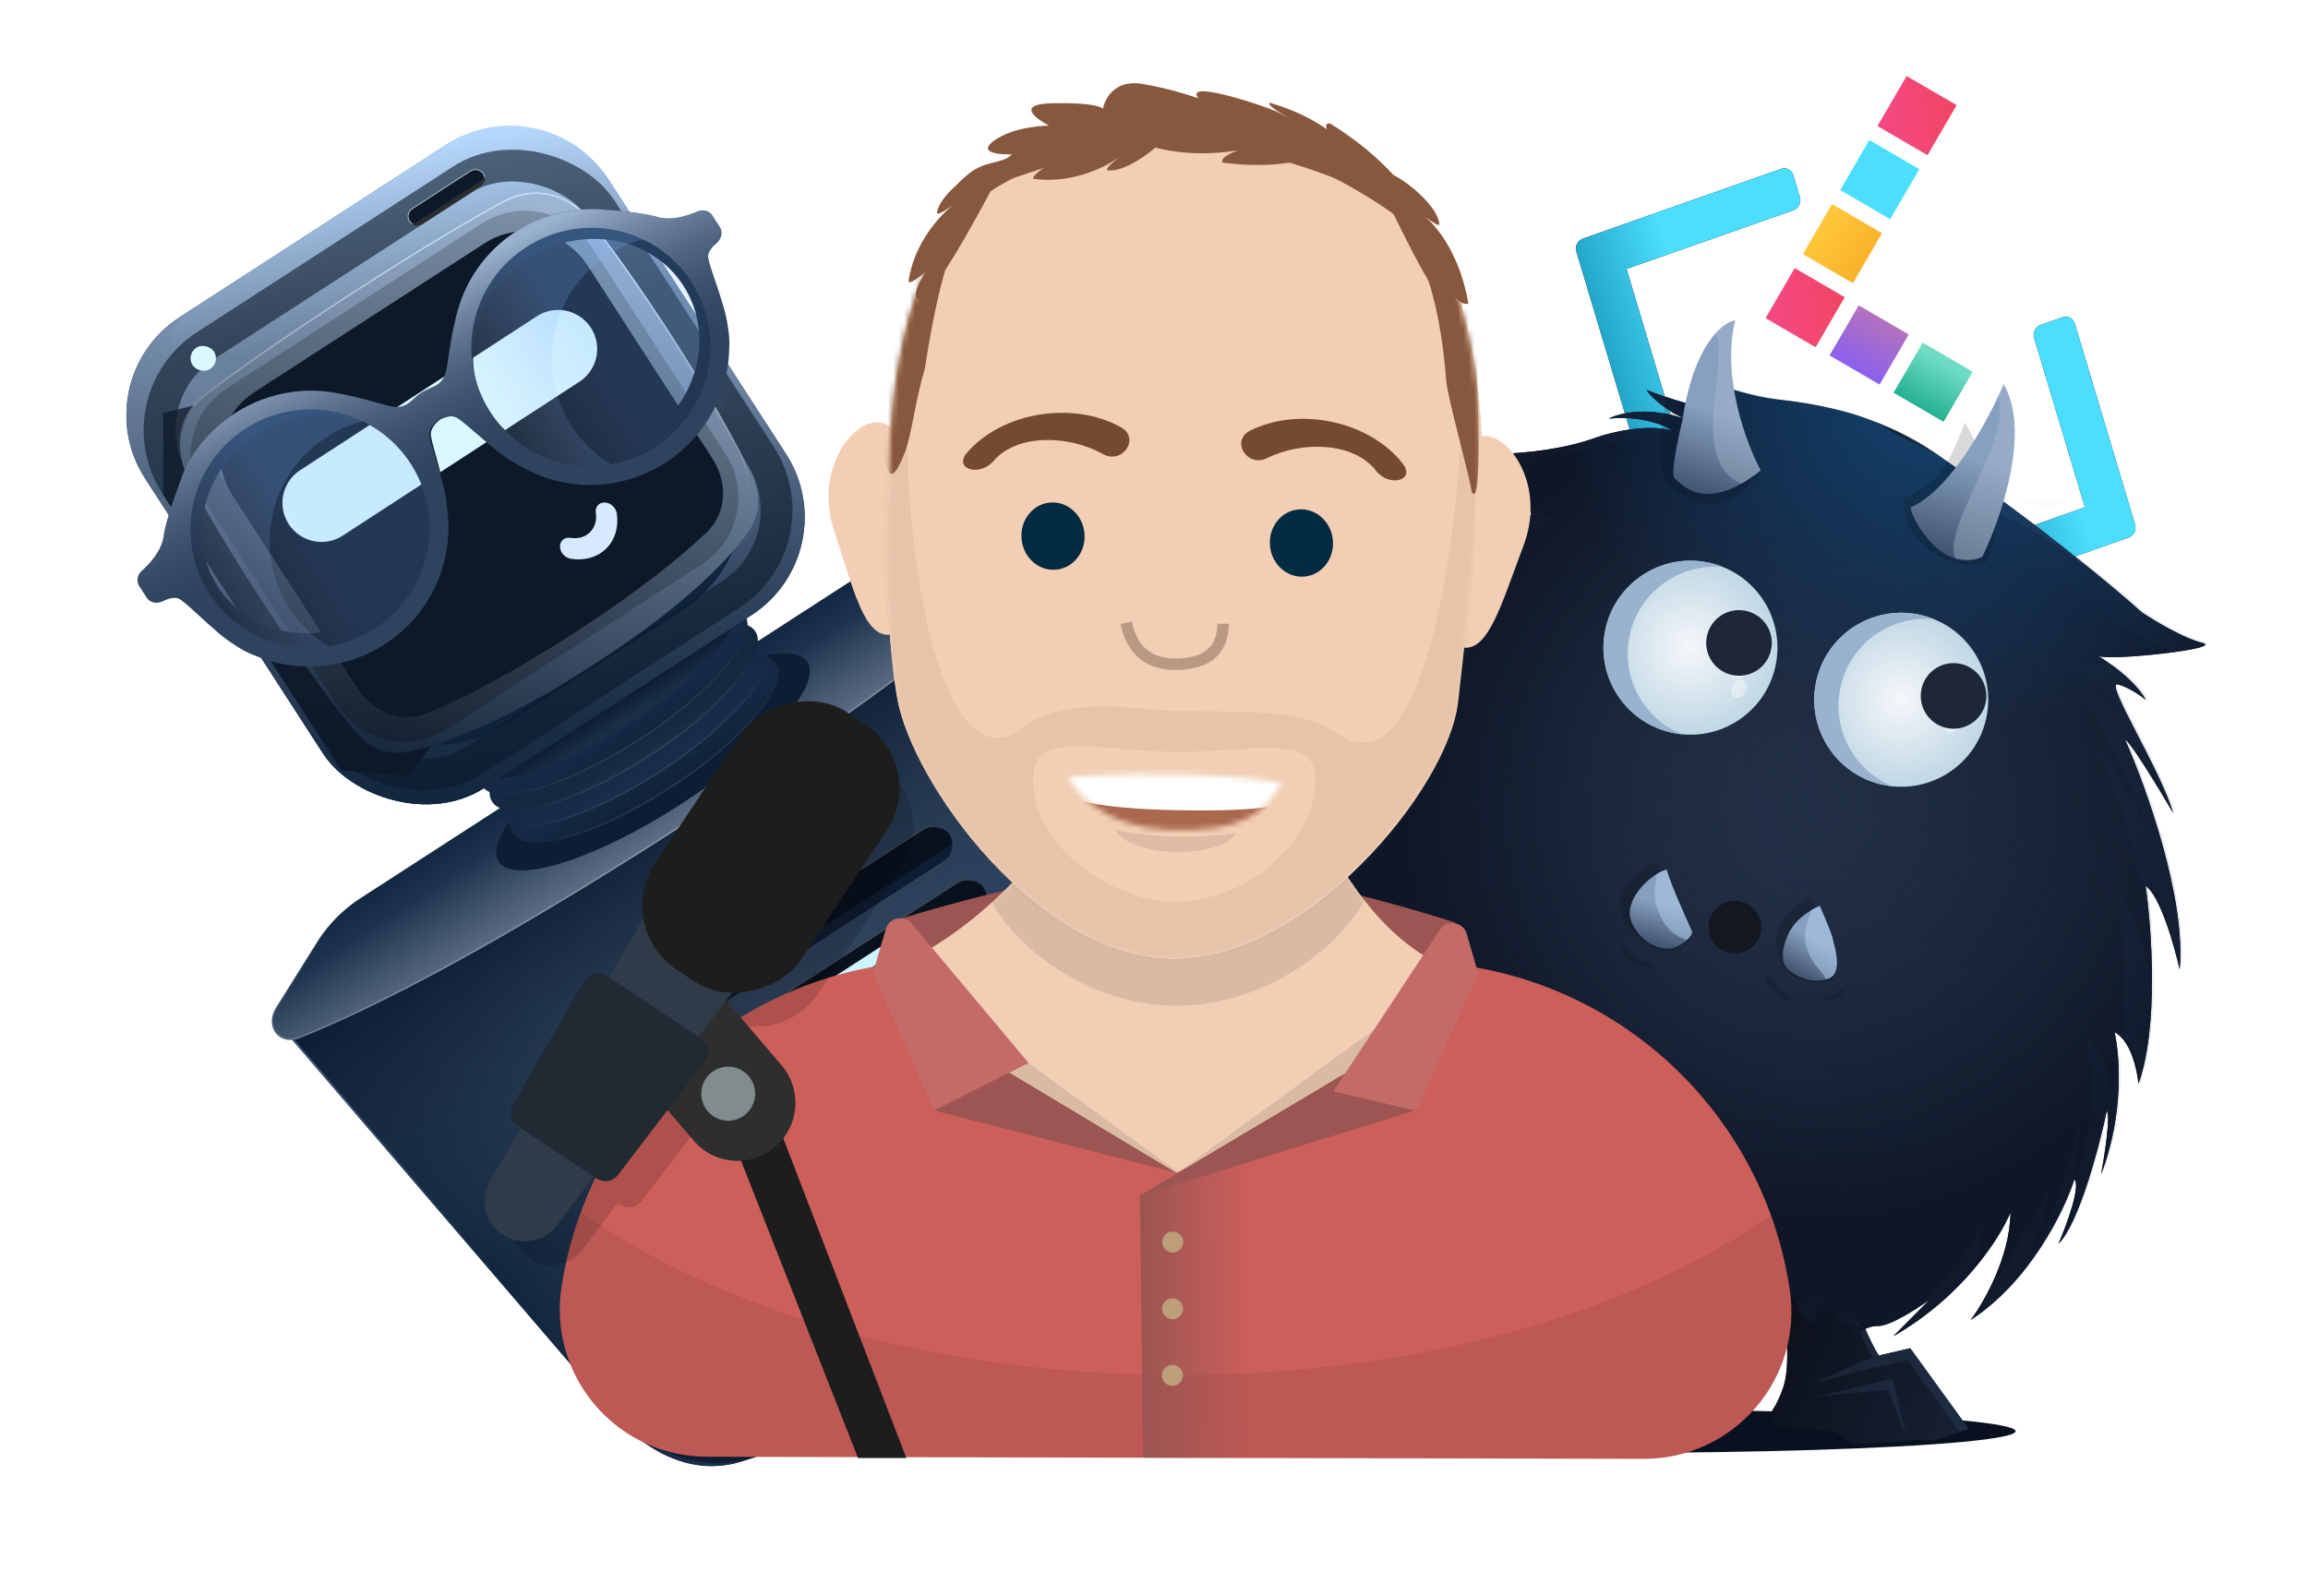 <svg width="425" height="294" fill="none" xmlns="http://www.w3.org/2000/svg"><g style="mix-blend-mode:luminosity"><path d="M51.59 188.885l141.118-91.282 40.225 85.594c3.938 8.38 4.496 17.749-1.65 24.674-6.882 7.755-19.871 19.416-44.334 35.24-24.268 15.698-40.238 22.82-50.219 26.001-9.064 2.888-17.638-1.533-23.831-8.753l-61.31-71.474z" fill="url(#paint0_linear_4423_76909)"/><path d="M51.59 188.885l141.118-91.282 40.225 85.594c3.938 8.38 4.496 17.749-1.65 24.674-6.882 7.755-19.871 19.416-44.334 35.24-24.268 15.698-40.238 22.82-50.219 26.001-9.064 2.888-17.638-1.533-23.831-8.753l-61.31-71.474z" fill="url(#paint1_linear_4423_76909)"/><path d="M51.59 188.885l141.118-91.282 40.225 85.594c3.938 8.38 4.496 17.749-1.65 24.674-6.882 7.755-19.871 19.416-44.334 35.24-24.268 15.698-40.238 22.82-50.219 26.001-9.064 2.888-17.638-1.533-23.831-8.753l-61.31-71.474z" fill="url(#paint2_linear_4423_76909)"/><g opacity=".4" filter="url(#filter0_f_4423_76909)"><path d="M113.01 260.263l-61.2-71.346 140.837-91.1 40.154 85.442c3.925 8.352 4.464 17.651-1.627 24.515-6.871 7.741-19.849 19.395-44.305 35.214-24.261 15.694-40.219 22.809-50.184 25.984-8.985 2.864-17.502-1.512-23.675-8.709z" stroke="url(#paint3_linear_4423_76909)" stroke-width=".293"/></g><path opacity=".4" d="M117.414 262.668c5.185 2.196 10.888 2.656 16.75.553 10.379-3.724 26.098-11.187 49.004-26.004 23.135-14.965 36.363-26.281 43.914-34.19 4.175-4.373 6.014-9.611 6.119-15.076-1.075 3.29-2.923 6.418-5.689 9.238-8.118 8.276-22.265 20.186-46.869 36.101-24.361 15.758-41 23.816-51.951 27.911-3.883 1.451-7.671 1.872-11.278 1.467z" fill="url(#paint4_linear_4423_76909)"/><path d="M113.194 260.521c7.179 7.19 16.528 11.11 26.248 7.679 10.08-3.558 25.328-10.742 47.507-25.089 22.401-14.49 35.18-25.49 42.46-33.196 6.901-7.304 7.082-17.18 3.536-26.434.635 6.64-1.034 13.087-5.983 18.245-7.622 7.944-21.002 19.357-44.444 34.521-23.224 15.022-39.1 22.585-49.542 26.359-6.967 2.518-13.781 1.357-19.782-2.085z" fill="#0D1C32"/><path d="M58.363 173.553a26.355 26.355 0 018.02-8.137l101.781-65.838a26.36 26.36 0 0113.437-4.212l8.546-.284c3.888-.13 5.85 3.738 3.095 6.485-8.182 8.159-26.677 24.066-66.512 49.833-38.448 24.871-60.368 35.376-71.555 39.779-3.836 1.51-6.515-2.138-4.326-5.632l7.514-11.994z" fill="url(#paint5_linear_4423_76909)"/><path d="M58.363 173.553a26.355 26.355 0 018.02-8.137l101.781-65.838a26.36 26.36 0 0113.437-4.212l8.546-.284c3.888-.13 5.85 3.738 3.095 6.485-8.182 8.159-26.677 24.066-66.512 49.833-38.448 24.871-60.368 35.376-71.555 39.779-3.836 1.51-6.515-2.138-4.326-5.632l7.514-11.994z" fill="url(#paint6_linear_4423_76909)"/><g opacity=".4" filter="url(#filter1_f_4423_76909)"><path d="M66.463 165.539l101.781-65.838a26.21 26.21 0 0113.361-4.188l8.547-.285c1.893-.063 3.298.845 3.902 2.082.602 1.233.422 2.82-.915 4.153-8.172 8.149-26.659 24.051-66.488 49.815-38.444 24.867-60.355 35.366-71.53 39.765-1.865.734-3.42.209-4.252-.892-.833-1.104-.963-2.823.104-4.527l7.514-11.993a26.202 26.202 0 017.976-8.092z" stroke="url(#paint7_linear_4423_76909)" stroke-width=".293"/></g><ellipse cx="120.247" cy="140.304" rx="33.847" ry="9.337" transform="rotate(-32.897 120.247 140.304)" fill="#0D1D34"/><ellipse cx="118.663" cy="137.854" rx="28.869" ry="8.754" transform="rotate(-32.897 118.663 137.854)" fill="url(#paint8_linear_4423_76909)"/><path opacity=".1" d="M142.78 122.254c.618.955.584 2.304-.068 3.96-.649 1.652-1.901 3.578-3.659 5.655-3.515 4.154-9.03 8.888-15.716 13.212-6.685 4.324-13.264 7.414-18.493 8.917-2.616.751-4.886 1.103-6.66 1.018-1.776-.085-3.02-.606-3.639-1.562-.618-.955-.583-2.304.068-3.96.65-1.652 1.901-3.578 3.66-5.655 3.514-4.154 9.03-8.888 15.715-13.212 6.685-4.324 13.264-7.414 18.494-8.917 2.615-.751 4.885-1.103 6.658-1.018 1.778.085 3.022.606 3.64 1.562z" stroke="url(#paint9_linear_4423_76909)" stroke-width=".293"/><ellipse cx="116.761" cy="134.914" rx="28.869" ry="8.754" transform="rotate(-32.897 116.761 134.914)" fill="url(#paint10_linear_4423_76909)"/><path opacity=".1" d="M140.878 119.314c.619.956.584 2.304-.067 3.96-.65 1.652-1.902 3.578-3.66 5.655-3.514 4.154-9.03 8.888-15.715 13.212-6.685 4.324-13.264 7.414-18.494 8.917-2.616.751-4.886 1.103-6.659 1.018-1.777-.085-3.021-.606-3.64-1.562-.618-.955-.583-2.304.068-3.96.65-1.651 1.902-3.578 3.66-5.655 3.514-4.154 9.03-8.888 15.715-13.212 6.685-4.324 13.264-7.414 18.494-8.917 2.616-.751 4.886-1.103 6.659-1.018 1.777.085 3.021.606 3.639 1.562z" stroke="url(#paint11_linear_4423_76909)" stroke-width=".293"/><ellipse cx="114.859" cy="131.974" rx="28.869" ry="8.754" transform="rotate(-32.897 114.859 131.974)" fill="url(#paint12_linear_4423_76909)"/><path opacity=".1" d="M138.977 116.374c.618.956.583 2.304-.068 3.96-.65 1.652-1.901 3.578-3.659 5.655-3.515 4.154-9.031 8.888-15.716 13.212-6.685 4.324-13.264 7.414-18.494 8.917-2.616.751-4.885 1.103-6.658 1.018-1.778-.085-3.022-.606-3.64-1.561-.618-.956-.584-2.305.068-3.96.65-1.652 1.9-3.578 3.659-5.656 3.515-4.154 9.03-8.888 15.716-13.212 6.685-4.324 13.264-7.414 18.493-8.917 2.616-.751 4.886-1.103 6.659-1.018 1.777.085 3.021.606 3.64 1.562z" stroke="url(#paint13_linear_4423_76909)" stroke-width=".293"/><ellipse cx="112.958" cy="129.034" rx="28.869" ry="8.754" transform="rotate(-32.897 112.958 129.034)" fill="url(#paint14_linear_4423_76909)"/><path opacity=".1" d="M137.075 113.434c.618.956.583 2.304-.068 3.96-.649 1.652-1.901 3.578-3.659 5.655-3.515 4.154-9.031 8.888-15.716 13.212-6.685 4.324-13.264 7.414-18.494 8.917-2.615.751-4.885 1.103-6.658 1.018-1.778-.085-3.022-.606-3.64-1.562-.618-.955-.583-2.304.068-3.96.65-1.651 1.901-3.578 3.66-5.655 3.514-4.154 9.03-8.888 15.715-13.212 6.685-4.324 13.264-7.414 18.494-8.917 2.615-.751 4.885-1.103 6.658-1.018 1.778.085 3.022.606 3.64 1.562z" stroke="url(#paint15_linear_4423_76909)" stroke-width=".293"/><ellipse cx="111.056" cy="126.094" rx="28.869" ry="8.754" transform="rotate(-32.897 111.056 126.094)" fill="url(#paint16_linear_4423_76909)"/><rect x="15.053" y="70.081" width="101.541" height="103.257" rx="21.475" transform="rotate(-32.897 15.053 70.08)" fill="#11253F"/><rect x="15.053" y="70.081" width="101.541" height="103.257" rx="21.475" transform="rotate(-32.897 15.053 70.08)" fill="url(#paint17_linear_4423_76909)"/><rect x="15.053" y="70.081" width="101.541" height="103.257" rx="21.475" transform="rotate(-32.897 15.053 70.08)" fill="url(#paint18_linear_4423_76909)"/><g filter="url(#filter2_f_4423_76909)"><path d="M29.415 79.39c-7.32-11.317-4.08-26.425 7.236-33.745L69.17 24.61c11.317-7.32 26.425-4.08 33.745 7.236l30.17 46.642c7.32 11.316 4.081 26.424-7.236 33.744L93.33 133.267c-11.317 7.32-26.425 4.08-33.745-7.236l-30.17-46.642z" fill="url(#paint19_linear_4423_76909)"/></g><g opacity=".7" filter="url(#filter3_f_4423_76909)"><path d="M30.054 91.123l-.001-15.045 13.166-3.283 62.959 25.342-18.32 27.55-12.484 17.232-12.506-1.068-32.814-50.728z" fill="#08111E"/></g><path d="M38.908 70.483c-7.173-.121-9.846-9.464-3.822-13.36l47.195-30.528c9.958-6.442 23.253-3.591 29.695 6.367l19.885 30.741c7.116 11-4.573 24.466-16.465 18.966l-20.898-9.665a18.545 18.545 0 00-7.473-1.71l-48.117-.811z" fill="url(#paint20_linear_4423_76909)"/><path d="M53.814 84.53l43.693-28.416a6.212 6.212 0 018.595 1.821 6.212 6.212 0 01-1.821 8.596L82.014 81.013 60.589 94.947a6.213 6.213 0 11-6.775-10.417z" stroke="url(#paint21_linear_4423_76909)" stroke-width="1.952"/><path d="M34.752 88.13c-3.019-5.712-1.543-12.095 3.59-16.017 5.153-3.936 13.455-9.856 26.609-18.364 12.355-7.992 20.871-13.016 26.585-16.154 6.245-3.428 13.449-1.866 17.817 3.761 3.533 4.552 8.245 11.05 13.973 19.905 7.894 12.202 12.494 20.81 14.96 25.872 1.706 3.5 1.843 7.486-.411 10.66-3.566 5.024-11.437 13.485-28.551 24.555-18.093 11.704-29.292 15.181-35.092 16.153-3.216.54-6.223-.843-8.347-3.317-3.273-3.81-9.058-11.26-18.018-25.112-6.433-9.946-10.528-17.046-13.115-21.942z" fill="#1D314B"/><g opacity=".6" filter="url(#filter4_f_4423_76909)"><rect x="22.28" y="73.718" width="93.35" height="91.016" rx="18.547" transform="rotate(-32.897 22.28 73.718)" stroke="#0C1929" stroke-width="5.857"/></g><path d="M34.752 88.13c-3.019-5.712-1.543-12.095 3.59-16.017 5.153-3.936 13.455-9.856 26.609-18.364 12.355-7.992 20.871-13.016 26.585-16.154 6.245-3.428 13.449-1.866 17.817 3.761 3.533 4.552 8.245 11.05 13.973 19.905 7.894 12.202 12.494 20.81 14.96 25.872 1.706 3.5 1.843 7.486-.411 10.66-3.566 5.024-11.437 13.485-28.551 24.555-18.093 11.704-29.292 15.181-35.092 16.153-3.216.54-6.223-.843-8.347-3.317-3.273-3.81-9.058-11.26-18.018-25.112-6.433-9.946-10.528-17.046-13.115-21.942z" fill="url(#paint22_radial_4423_76909)"/><path d="M34.752 88.13c-3.019-5.712-1.543-12.095 3.59-16.017 5.153-3.936 13.455-9.856 26.609-18.364 12.355-7.992 20.871-13.016 26.585-16.154 6.245-3.428 13.449-1.866 17.817 3.761 3.533 4.552 8.245 11.05 13.973 19.905 7.894 12.202 12.494 20.81 14.96 25.872 1.706 3.5 1.843 7.486-.411 10.66-3.566 5.024-11.437 13.485-28.551 24.555-18.093 11.704-29.292 15.181-35.092 16.153-3.216.54-6.223-.843-8.347-3.317-3.273-3.81-9.058-11.26-18.018-25.112-6.433-9.946-10.528-17.046-13.115-21.942z" fill="url(#paint23_linear_4423_76909)"/><g filter="url(#filter5_f_4423_76909)"><path d="M37.617 72.856c5.072-3.921 13.544-10.013 27.413-18.984 13.105-8.477 21.89-13.614 27.59-16.7 5.573-3.019 11.987-1.62 15.907 3.365 3.598 4.576 8.557 11.343 14.676 20.804 6.039 9.335 10.149 16.564 12.85 21.71 3.003 5.722 1.595 12.303-3.542 16.22-5.195 3.962-13.461 9.854-26.348 18.19-13.64 8.823-22.66 14.047-28.37 17.099-5.172 2.765-11.05 1.617-14.679-2.986-3.426-4.345-8.372-11.145-15.124-21.582-6.843-10.578-11.037-17.934-13.586-22.841-2.647-5.096-1.332-10.781 3.213-14.295z" stroke="url(#paint24_linear_4423_76909)" stroke-width=".293"/></g><g opacity=".2" filter="url(#filter6_f_4423_76909)"><path d="M43.09 73.577l46.95-30.37c5.658-3.66 13.212-2.04 16.872 3.618l24.665 38.13c3.66 5.659 2.04 13.213-3.618 16.873l-46.95 30.37c-5.659 3.66-13.213 2.04-16.873-3.618L39.471 90.45c-3.66-5.66-2.04-13.213 3.618-16.873z" stroke="#000" stroke-width="4.881"/></g><path d="M42.756 91.14c-4.1-6.338-2.285-14.798 4.052-18.898l42.449-27.458c6.337-4.099 14.797-2.285 18.897 4.053l23.008 35.57c2.869 4.435 2.746 10.033-1.08 13.674-4.465 4.249-12.043 10.522-24.455 18.551-12.413 8.029-21.241 12.369-26.947 14.699-4.89 1.997-10.047-.187-12.915-4.622l-23.01-35.57z" fill="#0D1929"/><g filter="url(#filter7_d_4423_76909)"><path d="M55.181 86.653l43.693-28.416a7.189 7.189 0 017.839 12.053L84.446 84.772 63.02 98.706a7.19 7.19 0 01-7.839-12.053z" fill="#D9F7FF"/></g><g filter="url(#filter8_d_4423_76909)"><path d="M111.62 101.032c-1.625 1.602-4.002 2.285-6.524 1.874-1.078-.175-1.966-1.18-1.982-2.244-.017-1.063.844-1.783 1.923-1.608 1.392.227 2.704-.15 3.599-1.032.896-.883 1.289-2.187 1.077-3.578-.164-1.078.568-1.928 1.634-1.9 1.066.029 2.063.926 2.227 2.003.383 2.52-.329 4.883-1.954 6.485z" fill="#D6E9FF"/></g><rect x="74.382" y="39.309" width="16.34" height="3.501" rx="1.751" transform="rotate(-32.897 74.382 39.309)" fill="#0D1929"/><rect x="74.499" y="39.334" width="16.17" height="3.332" rx="1.666" transform="rotate(-32.897 74.5 39.334)" stroke="url(#paint25_linear_4423_76909)" stroke-opacity=".8" stroke-width=".17"/><path fill-rule="evenodd" clip-rule="evenodd" d="M75.751 41.23c.57.426 1.368.477 2.001.068l10.78-6.973a1.751 1.751 0 00.758-1.852 1.743 1.743 0 01-.636.73l-11.973 7.745c-.288.187-.61.278-.93.281z" fill="#292C30"/><g filter="url(#filter9_d_4423_76909)"><rect x="34.2" y="65.3" width="4.669" height="4.669" rx="2.334" transform="rotate(-32.897 34.2 65.3)" fill="#D9F8FF"/></g><path fill-rule="evenodd" clip-rule="evenodd" d="M118.621 80.676c-9.878 6.39-22.666 4.177-28.564-4.94-5.898-9.118-2.672-21.69 7.206-28.079 9.877-6.39 22.666-4.177 28.564 4.94 5.898 9.118 2.671 21.69-7.206 28.079zM68.679 112.98c-9.877 6.389-22.666 4.177-28.564-4.941-5.897-9.118-2.672-21.689 7.206-28.078 9.878-6.39 22.666-4.178 28.564 4.94s2.672 21.689-7.206 28.079zm51.614-71.168c-2.522-.625-6.693-.851-9.154-.931a24.578 24.578 0 00-1.943-.045l-.043-.001.002.002c-4.602.096-9.321 1.467-13.575 4.218-5.73 3.707-9.525 9.21-11.028 15.107-.802 2.74-1.258 5.465-1.789 8.19-.672 3.454-2.56 3.194-4.609 4.52-2.049 1.324-2.586 3.153-6.011 2.35-2.704-.633-5.377-1.334-8.204-1.726-5.995-1.047-12.633.198-18.363 3.905-4.254 2.751-7.692 6.657-9.477 10.692l-.001-.002h.045c-.279.59-.497 1.167-.726 1.772-.937 2.277-2.514 6.22-2.978 8.778-.69 3.8-5.44 7.096-5.44 7.096l3.16 4.886s2.802-2.036 4.404-1.619c.945.246 3.427 2.769 6.373 5.184 1 .892 2.1 1.664 3.238 2.35 1.102.7 2.234 1.277 3.334 1.64l.003-.009c7.053 2.781 15.623 2.086 22.848-2.587 8.388-5.427 12.626-14.705 11.596-23.43l.005-.029v-.105c-.02-3.289-2.648-10.634-2.628-12.085.02-1.466 1.676-2.65 1.676-2.65s1.759-1.025 3.104-.442c1.332.577 6.953 5.986 9.945 7.353l.096.042.027.009c7.536 4.517 17.734 4.456 26.123-.97 7.224-4.673 11.37-12.203 11.724-19.776l.005.004c.121-1.152.047-2.414-.14-3.705a21.466 21.466 0 00-.837-3.904c-.994-3.677-2.328-6.943-2.165-7.906.276-1.632 3.188-3.292 3.188-3.292l-3.16-4.886s-4.875 2.93-8.625 2.002z" fill="url(#paint26_linear_4423_76909)"/><circle opacity=".2" cx="56.906" cy="97.179" r="22.759" transform="rotate(-32.897 56.906 97.179)" fill="url(#paint27_radial_4423_76909)"/><path opacity=".2" d="M68.033 77.32a22.698 22.698 0 00-7.983 3.23c-10.554 6.827-13.575 20.917-6.748 31.471a22.662 22.662 0 007.983 7.498c-8.86 1.734-18.285-1.934-23.488-9.979-6.827-10.554-3.806-24.644 6.748-31.471 7.33-4.741 16.364-4.732 23.488-.75z" fill="url(#paint28_radial_4423_76909)"/><circle opacity=".2" cx="108.847" cy="63.581" r="22.759" transform="rotate(-32.897 108.847 63.58)" fill="url(#paint29_radial_4423_76909)"/><path opacity=".2" d="M119.973 43.721a22.705 22.705 0 00-7.983 3.23c-10.554 6.828-13.575 20.918-6.748 31.472a22.666 22.666 0 007.983 7.498c-8.861 1.734-18.284-1.934-23.488-9.98-6.827-10.553-3.806-24.643 6.749-31.47 7.329-4.741 16.364-4.732 23.487-.75z" fill="url(#paint30_radial_4423_76909)"/><path fill-rule="evenodd" clip-rule="evenodd" d="M120.701 82.299c-10.227 6.615-23.842 3.745-30.412-6.41-6.568-10.155-3.603-23.75 6.623-30.366 10.227-6.615 23.843-3.745 30.412 6.41 6.569 10.155 3.604 23.75-6.623 30.366zm-51.707 33.447c-10.227 6.615-23.842 3.745-30.411-6.411-6.569-10.155-3.604-23.75 6.623-30.365 10.227-6.616 23.842-3.745 30.411 6.41 6.57 10.155 3.605 23.75-6.623 30.366zm52.087-75.773c-2.692-.771-7.115-1.168-9.722-1.343a25.494 25.494 0 00-2.059-.119l-.045-.002.002.002a25.532 25.532 0 00-14.218 4.116 25.538 25.538 0 00-11.133 16.081c-.75 2.959-1.136 5.915-1.6 8.869-.589 3.742-2.596 3.391-4.718 4.763-2.12 1.372-2.624 3.347-6.278 2.35-2.885-.788-5.74-1.648-8.746-2.177-6.382-1.356-13.364-.235-19.297 3.603-4.404 2.848-7.903 6.985-9.649 11.322l-.001-.002h.047c-.273.634-.484 1.256-.705 1.907-.91 2.45-2.437 6.696-2.838 9.468-.382 2.647-2.546 5.008-4.043 6.357-.782.703-1.008 1.887-.437 2.77l1.372 2.121c.61.943 1.891 1.172 2.903.684.914-.44 2.005-.799 2.824-.554 1.01.302 3.726 3.143 6.932 5.882 1.09 1.009 2.283 1.89 3.511 2.679 1.191.803 2.41 1.473 3.587 1.908l.003-.01a25.55 25.55 0 0024.092-2.005 25.538 25.538 0 0011.437-25.138l.003-.031-.003-.115c-.139-3.588-3.184-11.692-3.214-13.274-.032-1.599 1.68-2.83 1.68-2.83s1.824-1.056 3.27-.372c1.43.677 7.572 6.777 10.788 8.375l.103.05.03.01a25.535 25.535 0 0027.615-.123 25.543 25.543 0 0011.703-21.15l.005.005c.087-1.252-.036-2.63-.28-4.046a25.048 25.048 0 00-1.026-4.288c-1.184-4.045-2.713-7.655-2.575-8.7.11-.829.832-1.644 1.569-2.277.853-.732 1.173-1.996.562-2.94l-1.37-2.118c-.571-.883-1.743-1.163-2.706-.742-1.824.795-4.815 1.768-7.375 1.034z" fill="#2E435E"/><path fill-rule="evenodd" clip-rule="evenodd" d="M120.701 82.299c-10.227 6.615-23.842 3.745-30.412-6.41-6.568-10.155-3.603-23.75 6.623-30.366 10.227-6.615 23.843-3.745 30.412 6.41 6.569 10.155 3.604 23.75-6.623 30.366zm-51.707 33.447c-10.227 6.615-23.842 3.745-30.411-6.411-6.569-10.155-3.604-23.75 6.623-30.365 10.227-6.616 23.842-3.745 30.411 6.41 6.57 10.155 3.605 23.75-6.623 30.366zm52.087-75.773c-2.692-.771-7.115-1.168-9.722-1.343a25.494 25.494 0 00-2.059-.119l-.045-.002.002.002a25.532 25.532 0 00-14.218 4.116 25.538 25.538 0 00-11.133 16.081c-.75 2.959-1.136 5.915-1.6 8.869-.589 3.742-2.596 3.391-4.718 4.763-2.12 1.372-2.624 3.347-6.278 2.35-2.885-.788-5.74-1.648-8.746-2.177-6.382-1.356-13.364-.235-19.297 3.603-4.404 2.848-7.903 6.985-9.649 11.322l-.001-.002h.047c-.273.634-.484 1.256-.705 1.907-.91 2.45-2.437 6.696-2.838 9.468-.382 2.647-2.546 5.008-4.043 6.357-.782.703-1.008 1.887-.437 2.77l1.372 2.121c.61.943 1.891 1.172 2.903.684.914-.44 2.005-.799 2.824-.554 1.01.302 3.726 3.143 6.932 5.882 1.09 1.009 2.283 1.89 3.511 2.679 1.191.803 2.41 1.473 3.587 1.908l.003-.01a25.55 25.55 0 0024.092-2.005 25.538 25.538 0 0011.437-25.138l.003-.031-.003-.115c-.139-3.588-3.184-11.692-3.214-13.274-.032-1.599 1.68-2.83 1.68-2.83s1.824-1.056 3.27-.372c1.43.677 7.572 6.777 10.788 8.375l.103.05.03.01a25.535 25.535 0 0027.615-.123 25.543 25.543 0 0011.703-21.15l.005.005c.087-1.252-.036-2.63-.28-4.046a25.048 25.048 0 00-1.026-4.288c-1.184-4.045-2.713-7.655-2.575-8.7.11-.829.832-1.644 1.569-2.277.853-.732 1.173-1.996.562-2.94l-1.37-2.118c-.571-.883-1.743-1.163-2.706-.742-1.824.795-4.815 1.768-7.375 1.034z" fill="url(#paint31_linear_4423_76909)"/><rect x="126.23" y="222.616" width="78.198" height="7.003" rx="3.501" transform="rotate(-32.897 126.23 222.616)" fill="#0F1010"/><rect x="126.23" y="222.616" width="78.198" height="7.003" rx="3.501" transform="rotate(-32.897 126.23 222.616)" fill="#08111E"/><rect x="126.347" y="222.641" width="78.028" height="6.833" rx="3.417" transform="rotate(-32.897 126.347 222.641)" stroke="url(#paint32_linear_4423_76909)" stroke-opacity=".3" stroke-width=".17"/><path d="M129.475 226.77a3.5 3.5 0 003.498-.177l59.779-38.668a3.502 3.502 0 001.596-3.118l-64.873 41.963z" fill="#0D1D33"/><rect x="119.891" y="212.816" width="78.198" height="7.003" rx="3.501" transform="rotate(-32.897 119.891 212.816)" fill="#0F1010"/><rect x="119.891" y="212.816" width="78.198" height="7.003" rx="3.501" transform="rotate(-32.897 119.891 212.816)" fill="#08111E"/><rect x="120.008" y="212.841" width="78.028" height="6.833" rx="3.417" transform="rotate(-32.897 120.008 212.841)" stroke="url(#paint33_linear_4423_76909)" stroke-opacity=".3" stroke-width=".17"/><path fill-rule="evenodd" clip-rule="evenodd" d="M123.136 216.97a3.499 3.499 0 003.497-.177l59.78-38.668a3.5 3.5 0 001.595-3.118l-64.872 41.963z" fill="#0D1D33"/><rect x="113.551" y="203.016" width="78.198" height="7.003" rx="3.501" transform="rotate(-32.897 113.551 203.016)" fill="#0F1010"/><rect x="113.551" y="203.016" width="78.198" height="7.003" rx="3.501" transform="rotate(-32.897 113.551 203.016)" fill="#08111E"/><rect x="113.669" y="203.041" width="78.028" height="6.833" rx="3.417" transform="rotate(-32.897 113.669 203.041)" stroke="url(#paint34_linear_4423_76909)" stroke-opacity=".3" stroke-width=".17"/><path d="M116.797 207.17a3.499 3.499 0 003.497-.177l59.779-38.668a3.5 3.5 0 001.596-3.118l-64.872 41.963z" fill="#0D1D33"/><g filter="url(#filter10_d_4423_76909)"><rect x="116.78" y="203.707" width="58.357" height="2.334" rx="1.167" transform="rotate(-32.897 116.78 203.707)" fill="#CDF4FF"/></g><rect x="107.212" y="193.216" width="78.198" height="7.003" rx="3.501" transform="rotate(-32.897 107.212 193.216)" fill="#0F1010"/><rect x="107.212" y="193.216" width="78.198" height="7.003" rx="3.501" transform="rotate(-32.897 107.212 193.216)" fill="#08111E"/><rect x="107.33" y="193.241" width="78.028" height="6.833" rx="3.417" transform="rotate(-32.897 107.33 193.241)" stroke="url(#paint35_linear_4423_76909)" stroke-opacity=".3" stroke-width=".17"/><path d="M110.458 197.37a3.499 3.499 0 003.497-.177l59.78-38.668a3.5 3.5 0 001.595-3.118l-64.872 41.963z" fill="#0D1D33"/><g filter="url(#filter11_f_4423_76909)"><ellipse cx="296.348" cy="263.577" rx="74.816" ry="3.998" fill="#07111F"/></g><g filter="url(#filter12_d_4423_76909)"><path d="M352.125 105.178c-.235.462-.274.958-.115 1.485l1.188 3.962c.158.528.458.905.899 1.13.441.224.922.244 1.442.061L391.9 99.022c.52-.183.898-.506 1.133-.968.235-.462.273-.958.115-1.486l-11.072-36.92c-.158-.53-.458-.905-.9-1.13-.441-.224-.922-.245-1.442-.062l-3.901 1.372c-.52.182-.898.505-1.133.968-.235.462-.273.958-.115 1.485l9.338 31.14-30.665 10.789c-.521.182-.898.505-1.133.968z" fill="#000"/></g><path d="M352.125 105.178c-.235.462-.274.958-.115 1.485l1.188 3.962c.158.528.458.905.899 1.13.441.224.922.244 1.442.061L391.9 99.022c.52-.183.898-.506 1.133-.968.235-.462.273-.958.115-1.486l-11.072-36.92c-.158-.53-.458-.905-.9-1.13-.441-.224-.922-.245-1.442-.062l-3.901 1.372c-.52.182-.898.505-1.133.968-.235.462-.273.958-.115 1.485l9.338 31.14-30.665 10.789c-.521.182-.898.505-1.133.968z" fill="url(#paint36_linear_4423_76909)"/><g filter="url(#filter13_d_4423_76909)"><path d="M331.312 37.77c.235-.462.273-.958.115-1.486l-1.188-3.961c-.159-.529-.458-.905-.899-1.13-.441-.224-.923-.244-1.443-.061l-36.36 12.794c-.521.182-.898.505-1.133.968-.235.462-.274.958-.115 1.485l11.072 36.922c.158.528.458.903.899 1.128.442.225.922.245 1.442.063l3.901-1.372c.52-.183.899-.505 1.134-.968.235-.462.273-.958.114-1.486l-9.337-31.138 30.665-10.79c.52-.182.898-.505 1.133-.968z" fill="#000"/></g><path d="M331.312 37.77c.235-.462.273-.958.115-1.486l-1.188-3.961c-.159-.529-.458-.905-.899-1.13-.441-.224-.923-.244-1.443-.061l-36.36 12.794c-.521.182-.898.505-1.133.968-.235.462-.274.958-.115 1.485l11.072 36.922c.158.528.458.903.899 1.128.442.225.922.245 1.442.063l3.901-1.372c.52-.183.899-.505 1.134-.968.235-.462.273-.958.114-1.486l-9.337-31.138 30.665-10.79c.52-.182.898-.505 1.133-.968z" fill="url(#paint37_linear_4423_76909)"/><path d="M259.643 229.512l10.571-6.593 6.457 6.686-5.311 5.969-1.886 14.235c-1.182-.082-3.893-.316-5.286-.597-1.393-.281-4.972-2.79-6.587-4.01-2.618.029-4.971-1.024-5.826-1.558l-4.584-4.849c1.512-.776 2.415-2.329 2.677-3.008-1.397-1.585-5.257-.086-7.013.862l-4.88-6.054 17.986-5.984 3.682 4.901z" fill="url(#paint38_linear_4423_76909)"/><path d="M259.643 229.512l10.571-6.593 6.457 6.686-5.311 5.969-1.886 14.235c-1.182-.082-3.893-.316-5.286-.597-1.393-.281-4.972-2.79-6.587-4.01-2.618.029-4.971-1.024-5.826-1.558l-4.584-4.849c1.512-.776 2.415-2.329 2.677-3.008-1.397-1.585-5.257-.086-7.013.862l-4.88-6.054 17.986-5.984 3.682 4.901z" fill="url(#paint39_linear_4423_76909)"/><path d="M259.643 229.512l10.571-6.593 6.457 6.686-5.311 5.969-1.886 14.235c-1.182-.082-3.893-.316-5.286-.597-1.393-.281-4.972-2.79-6.587-4.01-2.618.029-4.971-1.024-5.826-1.558l-4.584-4.849c1.512-.776 2.415-2.329 2.677-3.008-1.397-1.585-5.257-.086-7.013.862l-4.88-6.054 17.986-5.984 3.682 4.901z" fill="url(#paint40_linear_4423_76909)"/><path opacity=".1" d="M264.688 238.984l-9.199-5.618-7.986 5.467 8.437-7.632 8.748 7.783z" fill="#43608B"/><path d="M270.214 222.919l-10.571 6.593-3.682-4.901-17.986 5.984 1.164 1.444 16.021-5.331 3.682 4.901 1.261-.727 5.373 5.341-4.372-6.024 8.309-5.183 5.903 6.112 1.355-1.523-6.457-6.686zm.96 14.062l-.615.69-1.602 12.1c.193.015.367.028.517.038l1.7-12.828z" opacity=".2" fill="#43608B"/><path d="M328.381 255.48c1.544-4.535.279-13.94-.547-18.076 4.261-2.521 12.877-6.303 13.257-1.264.379 5.039 3.399 11.103 4.862 13.506l5.803-1.344 10.769 14.863-6.405 2.117c-.941-.09-3.174-.21-4.571.026-1.397.237-7.619.459-10.555.541l-2.901-2.12-11.623-1.188c-1.564-2.596-.019-1.393 1.911-7.061z" fill="url(#paint41_linear_4423_76909)"/><path d="M328.381 255.48c1.544-4.535.279-13.94-.547-18.076 4.261-2.521 12.877-6.303 13.257-1.264.379 5.039 3.399 11.103 4.862 13.506l5.803-1.344 10.769 14.863-6.405 2.117c-.941-.09-3.174-.21-4.571.026-1.397.237-7.619.459-10.555.541l-2.901-2.12-11.623-1.188c-1.564-2.596-.019-1.393 1.911-7.061z" fill="url(#paint42_linear_4423_76909)"/><path opacity=".2" d="M328.158 239.183c4.448-2.482 12.129-5.574 12.488-.822.266 3.529 2.544 8.63 3.958 11.555.08.166-.642.439-1.734.783l-8.344 3.77c-.081.19 2.389-.481 5.007-1.193 2.844-.774 5.862-1.595 5.975-1.409l5.803-1.344 9.556 13.19 1.658-.548-10.769-14.863-5.803 1.344c-1.463-2.403-4.482-8.467-4.862-13.506-.38-5.039-8.996-1.257-13.257 1.264.104.517.214 1.117.324 1.779z" fill="#43608B"/><path opacity=".2" d="M334.412 257.209l13.231-1.268 3.477 9.033-2.621-11.071-14.087 3.306z" fill="#43608B"/><path d="M367.701 91.47s14.332 10.26 26.656 21.264c2.261 1.525 7.655 4.79 11.14 5.651 4.357 1.076-16.963 3.331-18.865 2.47-1.903-.862 5.741 3.015 8.558 8.088-.87-.727-3.127-2.324-5.197-2.896-2.588-.716 7.928 15.781 10.192 23.712-2.483-4.248-7.732-12.906-8.862-13.554 3.852 8.656 11.253 29.243 10.046 42.337-.989-4.391-3.626-13.612-6.263-15.37 1.124 7.778 2.434 25.959-1.327 36.457-.218-2.537-1.403-7.996-4.402-9.535.964 4.078 1.818 15.024-2.476 26.189.647-3.552 1.763-10.868 1.052-11.72-1.392 6.607-5.122 20.759-8.907 24.507 1.476-3.411 4.131-10.566 2.938-11.895-1.81 5.686-8.164 18.83-19.099 25.921 2.413-3.205 7.256-11.649 7.319-19.783-1.86 4.558-8.785 15.498-21.596 22.795l6.676-6.714c-2.281 1.642-7.369 4.901-9.474 4.806-2.106-.094-4.524 1.797-5.47 2.755l2.317-3.533c-.852.473-2.962.91-4.586-1.133-2.03-2.554-3.42-.313-4.258.925-.67.99-2.41-1.837-3.196-3.375l1.856-1.974c-2.669 1.368-9.394 3.868-14.939 2.924.936-.098 2.97-.635 3.61-1.997.801-1.703-14.189 2.349-18.183 1.59-3.994-.758-9.579-7.08-12.803-7.572-3.223-.492-4.995-.093-8.097-2-3.102-1.907-6.502-7.84-9.141-3.93-2.11 3.127 1.779 8.599 3.987 10.944-4.053-2.877-12.2-9.643-12.354-13.696l-2.755-5.47-.256 4.118c-.907-1.972-2.934-6.715-3.788-9.906-1.126-3.852-4.024-11.654-6.603-12.047-2.579-.394-4.772 9.059-5.547 13.835-4.02-5.783-10.689-23.761-5.204-49.411-2.14 3.019-5.954 14.252-4.091 35.026-3.894-7.627-8.586-26.86 3.8-42.777-1.235-.026-4.069.653-5.521 3.578 1.446-9.856 7.913-31.725 22.21-40.358-.773-1.078-4.82-.187-14.825 12 2.36-5.246 10.113-16.996 22.243-22.028-2.732.288-9.167 1.719-13.053 5.139 2.066-5.902 8.948-17.572 19.948-17.045 4.926-1.064 13.792-3.572 9.849-5.093-4.928-1.902-8.684-.853-19.883-10.918 6.161 1.015 21.391 1.984 33.022-2.259 2.635-.92 9.062-2.46 13.691-1.256-1.286-.95-5.396-2.716-11.553-2.17 1.991-1.04 7.685-2.418 14.63.319-1.859-.757-5.736-2.819-7.699-5.6 3.208 1.273 10.479 3.744 13.901 3.433.212-.961-.28-1.68-2.361-3.107 2.484.614 23.026 1.345 35.627 8.025 8.541 4.528 17.366 11.315 17.366 11.315z" fill="url(#paint43_radial_4423_76909)"/><path d="M369.789 95.462c3.054 1.172 12.242 6.268 24.566 17.272 2.261 1.525 7.655 4.79 11.14 5.651 4.357 1.076-16.962 3.331-18.865 2.47-1.903-.862 5.741 3.015 8.558 8.088-.87-.727-3.127-2.324-5.197-2.897-2.588-.716 7.928 15.782 10.192 23.713-2.483-4.248-7.732-12.907-8.862-13.554 3.852 8.656 11.253 29.242 10.046 42.337-.989-4.391-3.626-13.613-6.263-15.37 1.124 7.778 2.434 25.959-1.326 36.457-.219-2.537-1.404-7.996-4.403-9.535.964 4.078 1.818 15.024-2.476 26.189.647-3.552 1.763-10.868 1.052-11.72-1.392 6.607-5.122 20.758-8.907 24.507 1.476-3.412 4.131-10.566 2.938-11.895-1.81 5.686-8.164 18.83-19.099 25.921 2.413-3.205 7.256-11.649 7.32-19.783-1.861 4.558-8.786 15.498-21.597 22.795l6.676-6.714c-2.281 1.641-7.369 4.901-9.474 4.806-2.106-.094-4.524 1.797-5.47 2.755l2.317-3.533c-.852.473-2.962.91-4.586-1.133-2.03-2.554-3.42-.313-4.258.925-.67.99-2.41-1.837-3.196-3.375l1.856-1.974c-2.669 1.368-9.394 3.868-14.939 2.924.937-.098 2.97-.635 3.61-1.997.801-1.703-14.189 2.349-18.183 1.59-3.994-.758-9.579-7.08-12.803-7.572-3.223-.492-4.994-.093-8.097-2-3.102-1.907-6.502-7.84-9.14-3.931-2.111 3.128 1.778 8.6 3.986 10.945-4.053-2.877-12.2-9.643-12.354-13.696l-2.754-5.47-.257 4.118c-.907-1.972-2.934-6.715-3.788-9.907-1.126-3.851-4.024-11.653-6.603-12.047-2.579-.393-4.772 9.06-5.547 13.836-4.02-5.783-10.689-23.761-5.204-49.411-2.14 3.019-5.954 14.252-4.091 35.026-3.894-7.627-8.586-26.86 3.8-42.777-1.235-.026-4.069.653-5.521 3.578 1.446-9.856 7.913-31.725 22.21-40.358-.773-1.078-4.82-.187-14.825 11.999 2.36-5.245 10.113-16.995 22.243-22.027-2.732.288-9.167 1.719-13.053 5.139 2.066-5.902 8.948-17.573 19.948-17.045 4.926-1.064 13.792-3.572 9.849-5.094-4.928-1.901-8.684-.852-19.883-10.917 6.161 1.015 21.391 1.984 33.022-2.26 2.635-.92 9.062-2.46 13.691-1.255-1.286-.95-5.396-2.716-11.553-2.17 1.992-1.04 7.685-2.418 14.63.319-1.859-.757-5.736-2.819-7.699-5.6 3.208 1.273 10.479 3.743 13.901 3.433.212-.961.117-3.24-1.964-4.667 2.484.614 7.465 2.529 12.048 2.977 30.287 2.958 39.103 20.136 42.638 21.914z" fill="url(#paint44_radial_4423_76909)"/><path d="M355.088 82.881c3.053 1.172 26.943 18.849 39.267 29.853 2.262 1.525 7.655 4.79 11.14 5.651 4.357 1.076-16.962 3.331-18.865 2.47-1.902-.862 5.742 3.015 8.558 8.088-.869-.727-3.127-2.324-5.197-2.896-2.588-.716 7.928 15.781 10.192 23.712-2.483-4.248-7.732-12.906-8.862-13.554 3.852 8.656 11.253 29.243 10.046 42.337-.989-4.391-3.626-13.612-6.263-15.37 1.125 7.778 2.434 25.959-1.326 36.457-.218-2.537-1.404-7.996-4.403-9.535.964 4.078 1.818 15.024-2.476 26.189.647-3.551 1.763-10.868 1.052-11.72-1.392 6.608-5.122 20.759-8.907 24.507 1.476-3.411 4.131-10.566 2.938-11.895-1.81 5.686-8.163 18.831-19.099 25.922 2.413-3.206 7.257-11.65 7.32-19.784-1.861 4.558-8.786 15.498-21.597 22.795l6.676-6.714c-2.281 1.642-7.369 4.901-9.474 4.807-2.106-.095-4.524 1.796-5.47 2.754l2.317-3.533c-.852.474-2.962.91-4.586-1.133-2.03-2.554-3.42-.313-4.258.925-.67.99-2.41-1.837-3.196-3.374l1.857-1.975c-2.67 1.368-9.395 3.868-14.94 2.924.937-.098 2.97-.635 3.611-1.997.8-1.703-14.19 2.349-18.184 1.591-3.994-.759-9.579-7.08-12.803-7.573-3.223-.492-4.994-.093-8.097-2-3.102-1.906-6.502-7.84-9.14-3.93-2.111 3.128 1.778 8.599 3.987 10.944-4.054-2.877-12.201-9.643-12.355-13.695l-2.754-5.471-.257 4.118c-.907-1.972-2.934-6.715-3.787-9.906-1.127-3.852-4.025-11.654-6.604-12.047-2.579-.394-4.772 9.059-5.546 13.835-4.021-5.783-10.69-23.761-5.205-49.411-2.14 3.019-5.954 14.252-4.091 35.027-3.894-7.627-8.586-26.861 3.8-42.778-1.235-.026-4.068.653-5.521 3.578 1.446-9.855 7.913-31.725 22.21-40.358-.773-1.078-4.82-.187-14.825 12 2.36-5.246 10.113-16.996 22.244-22.028-2.733.288-9.168 1.719-13.054 5.139 2.066-5.902 8.948-17.572 19.948-17.045 4.926-1.064 13.792-3.572 9.849-5.093-4.928-1.902-8.684-.853-19.883-10.918 6.161 1.015 21.391 1.984 33.022-2.259 2.635-.92 9.062-2.46 13.691-1.256-1.286-.95-5.396-2.716-11.553-2.17 1.992-1.04 7.685-2.418 14.631.32-1.86-.758-5.736-2.82-7.7-5.602 3.208 1.274 10.48 3.745 13.901 3.434.213-.961.117-3.24-1.964-4.666 2.484.613 7.128 2.207 11.683 2.885 18.698 2.787 15.825 3.344 28.302 9.424z" fill="url(#paint45_radial_4423_76909)"/><circle cx="319.467" cy="170.762" r="4.851" fill="#121720"/><g opacity=".03" fill="#666D79"><path d="M362.953 84.548c-.665 1.124-1.476 2.139-2.441 2.825a62.202 62.202 0 014.502-1.558c.898-.856 1.982-1.617 2.824-2.117-1.276-.01-3.072.357-4.885.85zm6.161 7.258c2.17.801 5.544 1.228 8.613 1.414l3.012-.85c-1.844.21-7.308.162-11.625-.564zm24.76 35.224a7.225 7.225 0 00-.406-.124c-.341-.095-.455.11-.389.555a18.334 18.334 0 012.11 1.482 13.235 13.235 0 00-1.315-1.913zm2.409 13.548c.832 2.06 1.736 4.447 2.635 7.04.468.784.897 1.511 1.265 2.141-.709-2.484-2.228-5.808-3.9-9.181zm4.465 26.391c-.699-1.381-1.433-2.449-2.167-2.938.275 1.902.561 4.425.781 7.306a79.873 79.873 0 012.005 7.205c.319-3.455.038-7.431-.619-11.573zm-5.447 26.618c-.632-1.149-1.437-2.115-2.449-2.634.375 1.585.733 4.209.778 7.48.069.442.118.847.148 1.196.65-1.816 1.149-3.861 1.523-6.042zm-24.572 42.72c1.599-3.612 2.918-7.915 2.951-12.135-.816 1.997-2.604 5.221-5.434 8.826-1.637 4.44-3.929 8.194-5.363 10.098 2.948-1.911 5.563-4.263 7.846-6.789zm-19.879 8.45c-.439.149-.84.25-1.187.288l-1.057 1.063a54.167 54.167 0 002.244-1.351zm-7.057-.151a3.546 3.546 0 01-1.468-.681l-1.987 3.03c.65-.658 1.994-1.756 3.455-2.349zm-1.762-.931a4.895 4.895 0 01-.485-.527c-1.316-1.656-2.362-1.297-3.164-.502 1.247 1.294 2.703 1.302 3.649 1.029zm-7.257-1.752a20.955 20.955 0 01-.682-1.225l1.857-1.974c-1.083.555-2.832 1.296-4.899 1.917.873 1.531 2.197 3.407 2.761 2.573l.08-.119c.249-.368.542-.804.883-1.172zm-11.074-1.234c.391-.275.722-.617.92-1.038.289-.616-1.487-.479-4.061-.089-.883.803-2.292 1.15-3.027 1.227 1.985.338 4.121.235 6.168-.1zm-19.324-.212c-1.569-.807-3.258-2.084-4.889-3.317-2.205-1.667-4.302-3.254-5.854-3.491a31.053 31.053 0 00-1.743-.21c1.241.664 2.657 1.735 4.12 2.842 2.377 1.797 4.877 3.688 6.949 4.082.38.072.86.1 1.417.094zm-17.333-8.008c-.472-.209-.969-.47-1.507-.8-.903-.555-1.831-1.451-2.758-2.346-1.871-1.807-3.738-3.61-5.387-2.599.63.504 1.27 1.122 1.91 1.74.927.895 1.855 1.791 2.758 2.346 1.959 1.204 3.387 1.489 4.984 1.659zm-13.591.5c-2.878-2.754-5.34-5.771-5.424-7.982l-2.754-5.47-.257 4.118c-.907-1.972-2.933-6.715-3.787-9.906-1.127-3.852-4.025-11.654-6.604-12.047-.494-.076-.974.21-1.433.756 1.925 2.576 3.727 7.584 4.56 10.432.854 3.191 2.88 7.934 3.787 9.906l.257-4.118 2.754 5.47c.155 4.053 8.301 10.819 12.355 13.696-1.047-1.111-2.47-2.923-3.454-4.855zm-27.035-22.47c-3.571-8.412-6.909-23.971-2.542-44.393-2.029 2.862-5.562 13.107-4.336 31.867 1.502 8.122 4.099 13.859 6.064 16.685.19-1.175.467-2.634.814-4.159z"/><path d="M235.842 187.088c-.945-8.665.389-19.283 7.743-28.733-1.236-.026-4.069.653-5.522 3.578a55.53 55.53 0 01.349-2.081c-10.234 15.413-5.809 33.167-2.105 40.422-.441-4.926-.564-9.315-.465-13.186zm3.021-29.44c2.415-10.912 8.929-28.537 21.41-36.073-.773-1.078-4.82-.187-14.825 12 .717-1.594 1.932-3.789 3.617-6.213-8.975 10.335-13.325 25.848-14.479 33.712a6.4 6.4 0 014.277-3.426zm15.613-36.856c3.529-3.626 7.962-7.065 13.216-9.245-2.732.288-9.168 1.719-13.054 5.139l.061-.172c-6.697 5.538-11.06 12.494-12.728 16.202 6.321-7.699 10.264-10.89 12.505-11.924zm1.902-8.059c3.15-6.016 9.341-13.517 18.208-13.092 4.926-1.064 13.792-3.572 9.849-5.094-1.104-.426-2.15-.704-3.234-.992-3.751-.997-7.96-2.116-16.649-9.925 6.161 1.015 21.391 1.984 33.022-2.259 2.635-.92 9.062-2.46 13.691-1.256-.831-.615-2.844-1.57-5.827-2.02 1.106.397 1.901.829 2.35 1.161-4.629-1.204-11.056.336-13.691 1.256-11.631 4.243-26.861 3.274-33.022 2.259 8.689 7.809 12.898 8.928 16.649 9.925 1.084.288 2.13.566 3.234.993 3.943 1.52-4.923 4.03-9.849 5.093-11-.527-17.882 11.143-19.948 17.045 1.483-1.306 3.338-2.321 5.217-3.094zm45.361-35.53c1.886-.494 4.618-.79 7.849-.26-6.36-2.105-11.485-.833-13.353.144a24.205 24.205 0 015.504.116zm8.229-.195a23.34 23.34 0 014.375 1.256c-1.737-.707-5.232-2.551-7.286-5.058a71.976 71.976 0 01-3.891-1.401c1.686 2.389 4.783 4.246 6.802 5.203zm3.184-2.136c2.762.79 5.603 1.388 7.392 1.225.173-.783.142-2.44-1.001-3.8-1.68-.882-3.346-1.455-4.44-1.725 2.081 1.426 2.177 3.705 1.964 4.666-1.028.094-2.405-.064-3.915-.366z"/></g><path d="M370.478 95.407l-5.81 1.641c3.054 1.172 12.242 6.268 24.566 17.272 2.244 1.513 7.571 4.739 11.058 5.63 4.289-.568 7.476-1.285 5.528-1.767-3.485-.861-8.879-4.126-11.14-5.65-11.868-10.598-20.828-15.715-24.202-17.126zm18.803 26.93c-3.724.315-7.07.422-7.772.104-.485-.22-.35-.132.168.206 1.513.986 6.292 4.102 8.39 7.882-.87-.727-3.127-2.324-5.197-2.896-1.357-.376.89 3.983 3.66 9.358 2.512 4.874 5.455 10.583 6.532 14.354-2.483-4.248-7.732-12.906-8.862-13.554 3.852 8.656 11.253 29.243 10.046 42.337-.989-4.391-3.626-13.612-6.263-15.37.801 5.539 1.695 16.351.786 25.909 2.218 2.121 3.143 6.55 3.333 8.76 3.761-10.498 2.451-28.678 1.326-36.457 2.638 1.758 5.275 10.979 6.264 15.37 1.207-13.094-6.195-33.681-10.046-42.337 1.13.648 6.379 9.306 8.862 13.555-1.077-3.772-4.02-9.481-6.532-14.355-2.771-5.375-5.018-9.734-3.661-9.358 2.071.573 4.328 2.17 5.198 2.896-1.451-2.613-4.184-4.909-6.232-6.404zm1.05 71.899c-.387 2.533-.932 4.906-1.675 6.979-.218-2.537-1.403-7.996-4.402-9.535.964 4.078 1.818 15.024-2.476 26.189.647-3.552 1.763-10.868 1.052-11.72-1.392 6.607-5.122 20.759-8.907 24.507 1.476-3.411 4.131-10.566 2.938-11.895-1.201 3.775-4.406 10.837-9.624 17.233-1.401 3.012-2.956 5.475-4.03 6.901 10.936-7.091 17.29-20.236 19.1-25.921 1.192 1.328-1.462 8.483-2.938 11.894 3.784-3.748 7.515-17.899 8.907-24.506.711.851-.405 8.168-1.052 11.72 3.199-8.321 3.54-16.52 3.107-21.846zm-27.035 39.873c1.029-2.905 1.761-6.081 1.785-9.21-1.361 3.335-5.435 10.088-12.542 16.33a53.417 53.417 0 003.068-2.036l-6.677 6.713c6.089-3.468 10.849-7.759 14.366-11.797zm-15.945 9.697l2.81-2.826a51.863 51.863 0 01-4.834 3.072c.271-.046.541-.065.805-.053.338.015.752-.056 1.219-.193zm-5.225 1.72c-.283.091-.55.162-.794.207l-.67 1.02a11.64 11.64 0 011.464-1.227zm-15.143-5.684l.367-.391c-.386.198-.857.419-1.396.651.348-.082.692-.169 1.029-.26zm-9.203-1.397c.202-.651-2.124-.303-5.137.147-4.217.631-9.78 1.462-11.645.038-3.052-2.331-5.428-3.714-7.318-4.472.845.573 1.741 1.25 2.654 1.941 2.377 1.797 4.877 3.688 6.95 4.082 1.954.371 6.541-.41 10.623-1.104a175.85 175.85 0 013.873-.632zm-59.76-25.97c.023-1.012.011-1.956-.177-2.659-1.126-3.851-3.3-9.45-5.908-9.485-.223-.003-.499.1-.807.295.114-.021.229-.023.345-.005 2.537.387 5.383 7.942 6.547 11.854zm-8.577-10.226c-1.801 2.26-3.633 6.21-3.15 10.171.667-3.414 1.789-7.824 3.15-10.171zm-3.322 11.082c-3.904-6.338-8.278-21.52-4.438-50.777-1.818 2.566-7.174 14.496-7.599 30.772.754 2.723 1.671 5.029 2.548 6.746-1.863-20.775 1.951-32.007 4.09-35.027-5.484 25.65 1.185 43.629 5.205 49.411.057-.351.122-.728.194-1.125zm-11.009-46.739c.266-.665.549-1.327.85-1.985-.306.66-.589 1.322-.85 1.985zm5.1-9.295c.256-.352.518-.7.787-1.046-1.235-.026-4.069.653-5.521 3.578 1.446-9.856 8.902-30.924 23.199-39.556-.183-.255-.784-.248-1.729.072a.709.709 0 01.172.169c-14.297 8.633-20.763 30.503-22.209 40.359 1.372-2.764 3.976-3.523 5.301-3.576zm6.667-30.048a70.485 70.485 0 00-3.944 3.946 27.76 27.76 0 00-.639 1.319 109.378 109.378 0 014.583-5.265zm-1.981.57c6.072-6.847 16.044-15.74 24.494-19.246l-.22.023c-2.704.282-11.169 1.164-17.014 5.312-.262.61-.487 1.187-.672 1.717 3.885-3.419 10.321-4.85 13.053-5.139-9.231 3.83-15.928 11.55-19.641 17.333zm72.15-52.761c1.235 1.392 2.221 2.697 2.709 3.696-.257-1.911-.314-4.238-.032-6.732-1.632-.84-3.235-1.39-4.297-1.652 2.08 1.426 2.176 3.705 1.964 4.667-.111.01-.226.017-.344.021z" opacity=".1" fill="#263C60"/><path opacity=".15" d="M312.987 74.337c-2.571 10.41 8.542 7.548 11.182 12.424-7.857 11.173-16.384 3.748-17.487 1.467-1.814-3.751-.492-11.081.18-15.21 0 0 3.733 1.69 6.125 1.32z" fill="#000"/><path d="M319.517 59.005c-2.571 10.408 2.066 22.761 4.706 27.636-10.53 8.321-14.785 2.202-15.837 1.506-.841-.558.577-7.285 1.39-10.579 2.051-13.962 7.349-18.193 9.741-18.563z" fill="url(#paint46_linear_4423_76909)"/><path opacity=".4" d="M324.223 86.641c-2.64-4.875-7.278-17.228-4.707-27.637-.893.139-2.191.815-3.573 2.335.919 1.782.534 5.268.098 9.212-.791 7.154-1.747 15.81 4.622 18.516 1.098-.62 2.283-1.416 3.56-2.425z" fill="#AABCD0"/><path opacity=".15" d="M358.378 103.132c-8.471-4.102-7.487-9.464-7.774-11.37 7.43-3.196 8.623-7.712 11.239-13.94 5.077 8.594 7.482 18.6 4.065 25.591-1.232.744-5.187.853-7.53-.281z" fill="#000"/><path d="M359.408 102.672c-4.312-1.778-7.31-7.31-7.597-9.216 7.43-3.197 14.52-16.451 17.136-22.678 5.076 8.593-.486 24.723-3.903 31.714-1.232.744-3.352 1.122-5.636.18z" fill="url(#paint47_linear_4423_76909)"/><path opacity=".4" d="M360.126 102.835c1.91.377 3.824.318 4.919-.343 3.416-6.991 8.979-23.121 3.902-31.715a63.012 63.012 0 01-.962 2.165c1.338 4.105-1.623 10.655-4.363 16.717-2.512 5.555-4.837 10.701-3.496 13.176z" fill="#AABCD0"/><circle cx="311.284" cy="119.284" r="16.02" transform="rotate(13.875 311.284 119.284)" fill="url(#paint48_radial_4423_76909)"/><g opacity=".4" fill="#fff"><ellipse cx="321.297" cy="116.258" rx="2.125" ry="2.222" transform="rotate(13.875 321.297 116.258)"/><ellipse cx="324.58" cy="119.336" rx="1.8" ry="1.838" transform="rotate(13.875 324.58 119.336)"/><ellipse cx="320.35" cy="122.668" rx="1.8" ry="2.411" transform="rotate(24.106 320.35 122.668)"/><ellipse cx="320.195" cy="126.875" rx="1.326" ry="1.775" transform="rotate(24.106 320.195 126.875)"/></g><path d="M317.321 104.443c-7.798-.776-15.185 4.273-17.12 12.104-1.934 7.83 2.253 15.739 9.515 18.683a16.325 16.325 0 01-2.274-.393c-8.59-2.122-13.833-10.805-11.711-19.394 2.122-8.59 10.805-13.833 19.394-11.711a16.14 16.14 0 012.196.711z" fill="#99B3CE"/><circle cx="320.229" cy="118.406" r="6.043" transform="rotate(13.875 320.229 118.406)" fill="#1D2739"/><circle cx="350.099" cy="128.873" r="16.02" transform="rotate(13.875 350.099 128.873)" fill="url(#paint49_radial_4423_76909)"/><g opacity=".4" fill="#fff"><ellipse cx="359.561" cy="126.054" rx="2.125" ry="2.222" transform="rotate(5.832 359.561 126.054)"/><ellipse cx="363.567" cy="128.697" rx="1.436" ry="1.838" transform="rotate(5.832 363.567 128.697)"/><ellipse cx="359.52" cy="132.533" rx="1.8" ry="2.411" transform="rotate(16.063 359.52 132.533)"/></g><path d="M356.137 114.032c-7.798-.777-15.186 4.273-17.12 12.103-1.934 7.831 2.252 15.739 9.515 18.683a16.05 16.05 0 01-2.275-.393c-8.589-2.121-13.832-10.805-11.71-19.394 2.121-8.589 10.805-13.833 19.394-11.711.759.188 1.492.426 2.196.712z" fill="#99B3CE"/><circle cx="359.732" cy="128.164" r="6.043" transform="rotate(13.875 359.732 128.164)" fill="#1D2739"/><path opacity=".15" d="M298.527 168.592c-1.746-4.362 4.144-9.202 6.456-9.633.954 3.283 6.029 11.314 6.71 12.885.294.679-2.438 3.149-4.375 3.39-3.24.402-7.76-4.065-8.791-6.642z" fill="#000"/><path d="M300.441 169.803c-1.745-4.362 4.144-9.202 6.456-9.633.954 3.283 3.994 9.808 4.675 11.38.294.679-1.974 2.871-3.91 3.111-3.241.403-6.19-2.281-7.221-4.858z" fill="url(#paint50_linear_4423_76909)"/><path opacity=".5" d="M304.974 161.04c.086.47.007.982-.088 1.587-.222 1.433-.527 3.392 1.097 6.566 1.245 2.432 2.95 3.219 4.035 3.72.205.095.388.179.542.263.71-.636 1.151-1.303 1.011-1.626-.121-.279-.316-.713-.56-1.257-1.133-2.526-3.33-7.422-4.115-10.124-.508.095-1.188.403-1.922.871z" fill="#B4D2F1"/><path opacity=".5" d="M305.108 177.869c-5.182-1.55-5.843-3.597-6.224-3.871-.41.677-.378 1.663 1.223 2.943 1.6 1.28 3.85 1.381 5.001.928z" fill="#141E2E"/><path opacity=".15" d="M327.653 170.545c1.253-2.915 4.419-4.763 5.845-5.323.742 1.689 2.252 5.241 2.363 5.938.138.872 4.478 8.2.893 9.556-2.707 1.024-5.592-.237-7.179-1.41-1.587-1.173-3.488-5.117-1.922-8.761z" fill="#000"/><path d="M329.243 172.159c1.253-2.916 4.419-4.764 5.845-5.323.741 1.689 2.252 5.241 2.362 5.938.139.871 2.069 6.371-.638 7.395-2.706 1.023-5.455-.014-7.042-1.187-1.587-1.173-2.093-3.179-.527-6.823z" fill="url(#paint51_linear_4423_76909)"/><path opacity=".5" d="M333.628 167.565c-.077.365-.231.754-.405 1.19-.494 1.241-1.143 2.873-.605 5.481.399 1.93 1.579 3.372 2.474 4.465.557.681 1.004 1.227 1.084 1.671.212-.055.425-.123.638-.203 2.311-.875 1.241-5.012.793-6.745a9.677 9.677 0 01-.156-.65c-.11-.698-1.621-4.25-2.362-5.938-.384.151-.895.395-1.461.729z" fill="#B4D2F1"/><path opacity=".5" d="M330.922 184.597c-4.219-2.642-5.066-5.265-5.375-5.618-.553.566-.59 1.614.678 3.224 1.267 1.61 3.474 2.574 4.697 2.394zm8.735-2.923c-1.925 1.925-4.125 1.641-4.404 1.731.538.544 1.449.904 2.735.588 1.286-.317 1.93-1.458 1.669-2.319z" fill="#141E2E"/><g filter="url(#filter14_d_4423_76909)"><path d="M339.696 54.739l-9.211-5.367-5.369 9.216 9.211 5.366 5.369-9.215z" fill="url(#paint52_linear_4423_76909)"/><path d="M351.481 61.605l-9.211-5.367-5.369 9.216 9.211 5.366 5.369-9.215z" fill="url(#paint53_linear_4423_76909)"/><path d="M363.264 68.47l-9.211-5.367-5.369 9.217 9.211 5.366 5.369-9.216z" fill="url(#paint54_linear_4423_76909)"/><path d="M346.565 42.948l-9.212-5.367-5.369 9.216 9.211 5.367 5.37-9.216z" fill="url(#paint55_linear_4423_76909)"/><path d="M353.434 31.157l-9.211-5.366-5.369 9.216 9.211 5.366 5.369-9.216z" fill="#4BDEFF"/><path d="M360.303 19.366L351.092 14l-5.369 9.216 9.211 5.366 5.369-9.216z" fill="url(#paint56_linear_4423_76909)"/></g><path d="M164.362 169.669s31.485-10.226 51.952-10.16c20.307.065 51.63 10.389 51.63 10.389l-13.921 27.141-65.094-3.592-24.567-23.778z" fill="#9C5552"/><path d="M217.801 217.121c31.709.071 57.444-13.745 57.482-30.857.022-9.598-12.132-2.566-26.646-24.065-14.514-21.499-16.776-7.015-30.699-7.046-13.785-.031-12.863-12.837-29.8 5.548-17.282 18.759-27.661 15.636-27.683 25.309-.038 17.112 25.637 31.041 57.346 31.111z" fill="#F1CEB4"/><mask id="a" style="mask-type:alpha" maskUnits="userSpaceOnUse" x="160" y="150" width="116" height="68"><path d="M217.801 217.121c31.708.071 57.444-13.745 57.482-30.857.021-9.598-12.132-2.566-26.646-24.065-14.515-21.499-16.777-7.015-30.699-7.046-13.785-.031-12.863-12.837-29.801 5.548-17.281 18.759-27.66 15.636-27.682 25.309-.038 17.112 25.637 31.041 57.346 31.111z" fill="#C29371"/></mask><g mask="url(#a)"><path opacity=".1" fill-rule="evenodd" clip-rule="evenodd" d="M216.585 185.222c19.964.044 36.377-16.247 36.397-25.231.02-8.984-16.148-16.302-36.112-16.347-19.964-.044-36.164 7.203-36.184 16.187-.02 8.984 15.935 25.346 35.899 25.391z" fill="#000"/></g><path opacity=".1" d="M216.947 215.921l-32.979-24.109-7.523 2.365 3.76 14.974 30.729 12.757 40.842-7.013 7.56-19.362-4.536-7.219-37.853 27.607z" fill="#000"/><path fill-rule="evenodd" clip-rule="evenodd" d="M166.173 177.298c-31.765 3.243-57.849 27.579-62.774 59.75-2.511 16.402 10.161 31.194 26.754 31.231l172.527.382c16.593.037 29.331-14.7 26.892-31.113-4.776-32.145-30.683-56.573-62.371-60.012-3.282 16.849-50.598 38.454-50.598 38.454s-47.246-21.827-50.43-38.692z" fill="#CD5F5B"/><path fill-rule="evenodd" clip-rule="evenodd" d="M326.066 223.758c-25.505 18.023-65.104 29.55-109.546 29.452-44.505-.099-84.103-11.834-109.523-30.014a70.95 70.95 0 00-3.597 13.915c-2.511 16.402 10.161 31.195 26.754 31.232l172.527.382c16.593.036 29.33-14.7 26.892-31.113a71.004 71.004 0 00-3.507-13.854z" fill="#000" fill-opacity=".081"/><path d="M209.765 220.25l51.275-15.886-7.425-10.223-43.85 26.109zm6.837-4.26l-44.594-11.478 8.023-10.465 36.571 21.943z" fill="#9C5552"/><path d="M265.146 171.244c1.297-1.966 4.303-1.507 4.954.757l2.098 7.295-11.406 25.275-15.262-3.588 19.616-29.739zm-97.266-1.143c-1.416-1.688-4.142-1.116-4.761.999l-2.365 8.087 11.294 25.325 17.358-8.757-21.526-25.654z" fill="#C46B67"/><path d="M209.904 220.044l20.703-6.575-.121 55.032-20-.044-.582-48.413z" fill="url(#paint57_linear_4423_76909)"/><circle cx="215.953" cy="228.746" r="1.931" transform="rotate(.127 215.953 228.746)" fill="#BC9E78"/><circle cx="215.924" cy="241.022" r="1.931" transform="rotate(.127 215.924 241.022)" fill="#BC9E78"/><circle cx="215.897" cy="253.297" r="1.931" transform="rotate(.127 215.897 253.297)" fill="#BC9E78"/><path fill-rule="evenodd" clip-rule="evenodd" d="M273.886 80.313c-4.677-.6-9.461 7.635-10.685 18.394-1.224 10.755 1.575 19.961 6.253 20.56 4.676.599 7.032-8.054 11.058-18.69 4.027-10.635-1.947-19.666-6.626-20.264zm-112.76-2.526c4.698-.39 9.109 8.05 9.85 18.853.741 10.8-2.467 19.871-7.167 20.26-4.698.389-6.665-8.361-10.211-19.166-3.546-10.805 2.827-19.56 7.528-19.947z" fill="#F1CEB4"/><path d="M268.355 129.59c1.818-15.426 4.362-42.053 4.362-42.053.613-60.004-33.551-64.703-53.915-64.913-20.364-.21-54.34 4.139-54.954 64.143 0 0-1.587 24.521 1.398 41.762 2.709 15.655 25.808 47.75 50.619 48.006 24.811.255 50.628-31.135 52.49-46.945z" fill="#fff"/><path d="M268.474 129.433c1.818-15.427 4.443-42.056 4.443-42.056.616-60.004-33.792-64.547-54.156-64.756-20.365-.208-54.341 4.14-54.957 64.145 0 0-1.587 24.521 1.397 41.762 2.708 15.655 25.806 47.749 50.617 48.004 24.811.254 50.793-31.29 52.656-47.099z" fill="#F1CEB4"/><mask id="b" style="mask-type:alpha" maskUnits="userSpaceOnUse" x="163" y="22" width="110" height="155"><path d="M268.311 129.588c1.817-15.426 4.362-42.053 4.362-42.053.614-60.005-33.55-64.703-53.914-64.912-20.364-.21-54.341 4.139-54.955 64.143 0 0-1.587 24.521 1.398 41.762 2.708 15.655 25.806 47.75 50.618 48.005 24.811.255 50.628-31.136 52.491-46.945z" fill="#E7C1A6"/></mask><g mask="url(#b)"><path opacity=".118" fill-rule="evenodd" clip-rule="evenodd" d="M190.34 142.128c-1.39 13.837 15.347 24.05 25.96 23.966 12.871-.103 25.752-10.387 25.918-22.394.121-8.72-10.238-5.253-25.176-5.249l-.122-.001c-14.075-.024-25.828-3.842-26.58 3.678zm25.85 34.705c-.514.026-1.04.039-1.584.033-18.648-.192-46.073-21.819-50.066-52.185-2.77-21.052-2.344-30.117-1.847-38.504l.037-.628.038-.626.037-.626.036-.627c.072-1.254.139-2.52.189-3.832.371-9.659 4.975-20.183 4.229-4.18-1.173 19.533 4.425 67.768 19.921 59.257 7.985-7.208 21.756-4.137 29.74-3.96l.167.004c14.336.148 21.896-.127 28.678 3.758 18.802 14.218 23.522-49.673 23.226-57.107-.422-15.961 5.067-5.788 3.464 3.67-2.114 12.463 1.073 22.855-3.951 48.772-5.336 27.528-31.967 47.04-50.726 46.847a25.153 25.153 0 01-1.588-.066z" fill="#91715A"/></g><mask id="c" style="mask-type:alpha" maskUnits="userSpaceOnUse" x="196" y="142" width="40" height="11"><path d="M235.988 144.115c-2.875 4.981-6.307 9.302-21.019 8.664-9.946-.431-15.708-5.159-18.304-9.641 0 0 8.077-.789 19.6-.564 11.522.225 19.723 1.541 19.723 1.541z" fill="#AA694F"/></mask><g mask="url(#c)" fill-rule="evenodd" clip-rule="evenodd"><path d="M238.601 142.118c-2.202 22.522-45.483 18.345-45.035-1.953l45.035 1.953z" fill="#AA694F"/><path d="M242.567 141.761c-.977 6.187-6.196 7.829-26.324 7.436-20.128-.393-26.645-3.807-26.64-9.732l52.964 2.296z" fill="#fff"/></g><path opacity=".2" fill-rule="evenodd" clip-rule="evenodd" d="M205.423 152.889c1.047 2.183 5.562 3.903 11.009 4.025 5.448.123 10.035-1.394 11.179-3.528-3.124.508-6.966.763-11.115.67-4.148-.093-7.975-.52-11.073-1.167z" fill="#91715A"/><mask id="d" style="mask-type:alpha" maskUnits="userSpaceOnUse" x="163" y="22" width="110" height="93"><path d="M269.03 100.482c1.824-15.426 3.114 47.069 3.725-12.936.611-60.004-33.708-64.706-54.165-64.918-20.457-.211-54.214 4.153-54.825 64.158-.611 60.004-1.285-5.865 1.715 11.376 2.723 15.655 27.283-35.476 52.207-35.218 24.924.258 49.474 53.347 51.343 37.538z" fill="#87583D"/></mask><g mask="url(#d)"><path fill-rule="evenodd" clip-rule="evenodd" d="M217.881 25.707c25.577.573 45.437 4.7 48.419 44.358.237 3.154 4.171 16.894 4.69 20.496 3.386 6.32-1.014-60.877-.951-63.686.164-7.303-43.847-14.212-51.862-14.392-8.014-.18-52.215 4.754-52.379 12.057-.072 3.22-7.667 81.137.862 58.672 1.246-3.282 1.844-9.33 3.638-15.298 7.038-46.579 20.52-42.814 47.583-42.207z" fill="#87583D"/></g><path d="M181.355 33.008c-2.265 1.72-9.689 12.986-4.264 6.592 5.426-6.393 24.73-15.195 41.07-14.935 16.232.258 34.492 11.439 40.241 16.123 5.75 4.683-.901-5.343-3.03-7.564-2.378-2.48-13.749-12.301-13.405-9.543.524 4.2-3.738-1.793-7.068-3.207-3.453-1.466-17.511-5.995-14.027-2.14 2.534 2.802-6.978 2.943-10.374 1.593-3.438-1.365-6.871 1.69-10.089 1.617-3.648-.082-6.548 1.366-10.444 3.815-2.44 1.533-6.231 5.842-8.61 7.649z" fill="#87583D"/><path d="M207.379 114.692c1.118 5.303 4.36 7.846 9.726 7.629 5.366-.217 8.073-2.699 8.122-7.446" stroke="#B99982" stroke-width="2.117"/><path fill-rule="evenodd" clip-rule="evenodd" d="M193.317 92.556c3.197-.303 6.05 2.217 6.373 5.63.324 3.412-2.005 6.425-5.202 6.728-3.197.303-6.051-2.219-6.374-5.631-.324-3.413 2.006-6.424 5.203-6.727zm45.747 1.268c3.196-.303 6.049 2.217 6.373 5.63.323 3.412-2.006 6.425-5.202 6.728-3.196.303-6.052-2.219-6.375-5.631-.323-3.413 2.008-6.425 5.204-6.727z" fill="#032B42"/><path fill-rule="evenodd" clip-rule="evenodd" d="M178.069 83.369c-2.576 2.998 2.296 4.532 4.877 1.534 4.453-5.17 14.048-4.71 20.134-1.288 3.577 2.013 6.949-2.886 3.36-4.905-8.825-4.965-21.905-2.839-28.371 4.659zm80.238 2.017c2.419 3.125-2.527 4.411-4.95 1.287-4.178-5.389-13.786-5.414-20.039-2.303-3.678 1.83-6.791-3.234-3.103-5.069 9.07-4.513 22.024-1.729 28.092 6.085z" fill="#744A32"/><path fill-rule="evenodd" clip-rule="evenodd" d="M214.342 26.609c-8.878.448-17.982 2.889-22.343 4.374-11.661 3.972-20.635 6.801-13.686 1.067 3.078-2.54 6.366-1.849 8.05-3.624 0 0-7.147.26-3.313-2.518 3.834-2.778 10.118-2.775 10.118-2.775s-7.77-3.97.747-4.122c8.517-.152 9.173 1.02 9.173 1.02s.955-5.667 7.384-4.562c6.429 1.105 11.892 3.044 22.769 7.238 11.373 4.385 18.553 12.282 14.721 10.972-6.327-2.573-20.281-7.743-33.62-7.07z" fill="#87583D"/><path fill-rule="evenodd" clip-rule="evenodd" d="M249.077 32.1c-14.255-12.902-15.377-3.508-21.019-9.418l.117-.204c.877-1.526 3.93-.59 3.93-.59s-4.479-1.973-3.804-2.702c4.082-.282 9.216 2.657 9.216 2.657s-4.489-2.452-3.708-2.918c6.658 1.894 10.523 4.894 10.523 4.894s-.568-1.244.616-1.073c19.665 12.24 20.177 26.284 20.177 26.284-1.527-.232-7.893-12.775-15.086-16.38l-.962-.55z" fill="#87583D"/><path fill-rule="evenodd" clip-rule="evenodd" d="M254.757 35.665c1.175 2.162 11.184 24.065 13.321 21.384.868-1.089-.567-2.95-.567-2.95s1.298 2.154 2.883 1.846c-2.025-11.854-8.365-16.367-8.365-16.367s2.878 2.406 3.014 1.712c-.211-4.985-15.614-15.43-10.286-5.625zm-71.688-1.605c-1.27 2.106-12.25 23.539-14.265 20.765-.819-1.126 1.762-4.892 1.762-4.892s-2.951 2.636-3.27 1.92c1.262-8.965 8.334-14.21 8.334-14.21s-2.983 2.274-3.088 1.575c.434-4.97 16.289-14.716 10.527-5.158zm28.713-11.411c-2.374.642-25.999 5.313-23.885 8.013.858 1.096 5.188-.351 5.188-.351s-3.345 2.114-2.745 2.616c8.968 1.25 15.954-4.11 15.954-4.11s-3.007 2.244-2.363 2.537c4.898.948 18.623-11.62 7.851-8.705z" fill="#87583D"/><path fill-rule="evenodd" clip-rule="evenodd" d="M238.578 24.937c-2.428-.39-25.887-5.833-25.068-2.504.332 1.352 4.875 1.81 4.875 1.81s-7.749 1.655-7.408 2.36c7.832 2.852 17.071 1.068 17.071 1.068s-3.457 1.09-2.934 2.269c14.785 1.979 24.484-3.237 13.464-5.003z" fill="#87583D"/><path d="M162.152 140.979c6.281 4.172 7.991 12.646 3.82 18.927l-15.316 23.061a13.65 13.65 0 01-12.454 6.059l-5.735 7.626.436.289c1.343.891 1.665 2.763.677 4.041l-15.483 20.277a2.784 2.784 0 01-3.778.624l-.551-.366-6.523 8.674c-2.276 3.042-6.521 3.76-9.692 1.679a7.137 7.137 0 01-2.21-9.577l5.471-9.371-.561-.373a2.777 2.777 0 01-.89-3.721l12.702-22.122a2.826 2.826 0 014.023-.923l.411.274 6.124-10.489c-.56-3.304.088-6.82 2.088-9.832l15.316-23.061c4.172-6.281 12.645-7.991 18.926-3.82l3.199 2.124z" fill="#000" fill-opacity=".15"/><path d="M166.901 268.523l-24.802-64.424a4.394 4.394 0 10-8.191 3.188L158 268.523h8.901z" fill="#1D1D1D"/><path fill-rule="evenodd" clip-rule="evenodd" d="M111.096 190.575l16.177-13.89L143.9 196.16a10.675 10.675 0 01-1.166 15.053 10.603 10.603 0 01-15.011-1.163l-16.627-19.475z" fill="#2E2E2E"/><path d="M139.037 201.805c-.212 2.743-2.598 4.795-5.328 4.583-2.73-.211-4.771-2.606-4.558-5.349.212-2.742 2.598-4.794 5.328-4.583 2.73.212 4.771 2.607 4.558 5.349z" fill="#808C8D"/><path d="M123.757 160.101l18.74 12.435-39.928 53.096c-2.353 3.144-6.742 3.886-10.02 1.735a7.378 7.378 0 01-2.285-9.901l33.493-57.365z" fill="#2F3B48"/><path d="M107.552 180.675l-13.13 22.871a2.871 2.871 0 00.919 3.847l14.542 9.649a2.878 2.878 0 003.906-.645l16.006-20.963c1.022-1.322.688-3.256-.7-4.178l-17.384-11.535a2.921 2.921 0 00-4.159.954z" fill="#212932"/><rect width="32.199" height="56.849" rx="14.114" transform="scale(-1 1) rotate(-33.589 148.389 354.04)" fill="#1D1D1D"/></g><defs><linearGradient id="paint0_linear_4423_76909" x1="187.23" y1="236.471" x2="131.242" y2="149.918" gradientUnits="userSpaceOnUse"><stop stop-color="#31455F"/><stop offset="1" stop-color="#11253F"/></linearGradient><linearGradient id="paint1_linear_4423_76909" x1="217.399" y1="149.742" x2="87.551" y2="233.735" gradientUnits="userSpaceOnUse"><stop stop-color="#415671"/><stop offset=".214" stop-color="#2C415C"/><stop offset=".409" stop-color="#31455F"/><stop offset=".554" stop-color="#324660"/><stop offset=".762" stop-color="#2A3F5A"/><stop offset="1" stop-color="#10243D"/></linearGradient><linearGradient id="paint2_linear_4423_76909" x1="124.582" y1="147.006" x2="154.478" y2="193.223" gradientUnits="userSpaceOnUse"><stop stop-color="#0E1E34"/><stop offset="1" stop-color="#314560" stop-opacity="0"/></linearGradient><linearGradient id="paint3_linear_4423_76909" x1="127.854" y1="152.064" x2="163.987" y2="207.923" gradientUnits="userSpaceOnUse"><stop stop-color="#8EB6EA"/><stop offset="1" stop-color="#30455F" stop-opacity="0"/></linearGradient><linearGradient id="paint4_linear_4423_76909" x1="211.958" y1="286.01" x2="173.607" y2="226.721" gradientUnits="userSpaceOnUse"><stop stop-color="#C0CED7"/><stop offset="1" stop-color="#F4F4F4" stop-opacity="0"/></linearGradient><linearGradient id="paint5_linear_4423_76909" x1="115.32" y1="133.761" x2="126.73" y2="151.4" gradientUnits="userSpaceOnUse"><stop stop-color="#122741"/><stop offset="1" stop-color="#3F546F"/></linearGradient><linearGradient id="paint6_linear_4423_76909" x1="163.583" y1="213.744" x2="116.04" y2="140.245" gradientUnits="userSpaceOnUse"><stop stop-color="#C0CED7"/><stop offset="1" stop-color="#F4F4F4" stop-opacity="0"/></linearGradient><linearGradient id="paint7_linear_4423_76909" x1="132.752" y1="160.71" x2="115.32" y2="133.761" gradientUnits="userSpaceOnUse"><stop stop-color="#EEF1F3"/><stop offset="1" stop-color="#EEF1F3" stop-opacity="0"/></linearGradient><linearGradient id="paint8_linear_4423_76909" x1="118.663" y1="139.635" x2="118.663" y2="145.28" gradientUnits="userSpaceOnUse"><stop stop-color="#162A45"/><stop offset="1" stop-color="#11233C"/></linearGradient><linearGradient id="paint9_linear_4423_76909" x1="123.417" y1="145.204" x2="120.564" y2="140.794" gradientUnits="userSpaceOnUse"><stop stop-color="#EEF1F3"/><stop offset="1" stop-color="#EEF1F3" stop-opacity="0"/></linearGradient><linearGradient id="paint10_linear_4423_76909" x1="116.761" y1="136.695" x2="116.761" y2="142.34" gradientUnits="userSpaceOnUse"><stop stop-color="#162A45"/><stop offset="1" stop-color="#192D48"/></linearGradient><linearGradient id="paint11_linear_4423_76909" x1="121.515" y1="142.264" x2="118.663" y2="137.854" gradientUnits="userSpaceOnUse"><stop stop-color="#EEF1F3"/><stop offset="1" stop-color="#EEF1F3" stop-opacity="0"/></linearGradient><linearGradient id="paint12_linear_4423_76909" x1="114.859" y1="137.284" x2="114.859" y2="140.324" gradientUnits="userSpaceOnUse"><stop stop-color="#152841"/><stop offset="1" stop-color="#1A2E47"/></linearGradient><linearGradient id="paint13_linear_4423_76909" x1="119.614" y1="139.324" x2="116.761" y2="134.914" gradientUnits="userSpaceOnUse"><stop stop-color="#EEF1F3"/><stop offset="1" stop-color="#EEF1F3" stop-opacity="0"/></linearGradient><linearGradient id="paint14_linear_4423_76909" x1="112.958" y1="132.635" x2="112.958" y2="140.885" gradientUnits="userSpaceOnUse"><stop stop-color="#162A45"/><stop offset="1" stop-color="#11233C"/></linearGradient><linearGradient id="paint15_linear_4423_76909" x1="117.712" y1="136.384" x2="114.859" y2="131.974" gradientUnits="userSpaceOnUse"><stop stop-color="#EEF1F3"/><stop offset="1" stop-color="#EEF1F3" stop-opacity="0"/></linearGradient><linearGradient id="paint16_linear_4423_76909" x1="111.056" y1="130.157" x2="111.056" y2="133.631" gradientUnits="userSpaceOnUse"><stop stop-color="#0D1D33"/><stop offset="1" stop-color="#192D47"/></linearGradient><linearGradient id="paint17_linear_4423_76909" x1="109.008" y1="76.122" x2="26.666" y2="171.723" gradientUnits="userSpaceOnUse"><stop stop-color="#B2CEF0"/><stop offset="1" stop-color="#0D1D33"/></linearGradient><linearGradient id="paint18_linear_4423_76909" x1="61.179" y1="173.317" x2="81.748" y2="92.266" gradientUnits="userSpaceOnUse"><stop stop-color="#162944" stop-opacity=".75"/><stop offset="1" stop-color="#647A96" stop-opacity="0"/></linearGradient><linearGradient id="paint19_linear_4423_76909" x1="110.856" y1="121.93" x2="90.245" y2="87.755" gradientUnits="userSpaceOnUse"><stop stop-color="#0F223C"/><stop offset="1" stop-color="#0B192C" stop-opacity="0"/></linearGradient><linearGradient id="paint20_linear_4423_76909" x1="91.812" y1="24.354" x2="97.043" y2="57.714" gradientUnits="userSpaceOnUse"><stop stop-color="#B6D7FC"/><stop offset="1" stop-color="#6A819D"/></linearGradient><linearGradient id="paint21_linear_4423_76909" x1="56.42" y1="73.863" x2="68.234" y2="85.681" gradientUnits="userSpaceOnUse"><stop stop-color="#fff"/><stop offset="1" stop-color="#fff" stop-opacity="0"/></linearGradient><linearGradient id="paint23_linear_4423_76909" x1="66.55" y1="143.009" x2="93.359" y2="28.213" gradientUnits="userSpaceOnUse"><stop stop-color="#122135"/><stop offset="1" stop-color="#A6BFDC"/></linearGradient><linearGradient id="paint24_linear_4423_76909" x1="92.645" y1="34.764" x2="89.5" y2="88.541" gradientUnits="userSpaceOnUse"><stop stop-color="#C5DFFF"/><stop offset="1" stop-color="#EEF1F3" stop-opacity="0"/></linearGradient><linearGradient id="paint25_linear_4423_76909" x1="82.552" y1="39.309" x2="82.552" y2="40.622" gradientUnits="userSpaceOnUse"><stop stop-color="#D9F7FF"/><stop offset="1" stop-color="#D9F7FF"/></linearGradient><linearGradient id="paint26_linear_4423_76909" x1="70.113" y1="72.763" x2="85.909" y2="97.183" gradientUnits="userSpaceOnUse"><stop stop-color="#0E1F37"/><stop offset="1" stop-color="#0C182A"/></linearGradient><linearGradient id="paint31_linear_4423_76909" x1="71.888" y1="55.43" x2="88.582" y2="89.2" gradientUnits="userSpaceOnUse"><stop stop-color="#9BB2CF"/><stop offset="1" stop-color="#223752" stop-opacity="0"/></linearGradient><linearGradient id="paint32_linear_4423_76909" x1="165.329" y1="222.616" x2="165.329" y2="225.242" gradientUnits="userSpaceOnUse"><stop stop-color="#fff"/><stop offset="1" stop-color="#E6EBEE" stop-opacity="0"/></linearGradient><linearGradient id="paint33_linear_4423_76909" x1="158.99" y1="212.816" x2="158.99" y2="215.442" gradientUnits="userSpaceOnUse"><stop stop-color="#fff"/><stop offset="1" stop-color="#E6EBEE" stop-opacity="0"/></linearGradient><linearGradient id="paint34_linear_4423_76909" x1="152.651" y1="203.016" x2="152.651" y2="205.642" gradientUnits="userSpaceOnUse"><stop stop-color="#fff"/><stop offset="1" stop-color="#E6EBEE" stop-opacity="0"/></linearGradient><linearGradient id="paint35_linear_4423_76909" x1="146.312" y1="193.216" x2="146.312" y2="195.842" gradientUnits="userSpaceOnUse"><stop stop-color="#fff"/><stop offset="1" stop-color="#E6EBEE" stop-opacity="0"/></linearGradient><linearGradient id="paint36_linear_4423_76909" x1="364.679" y1="111.287" x2="386.447" y2="104.461" gradientUnits="userSpaceOnUse"><stop stop-color="#1390B3"/><stop offset="1" stop-color="#4BDEFF"/></linearGradient><linearGradient id="paint37_linear_4423_76909" x1="291.672" y1="73.193" x2="313.44" y2="66.367" gradientUnits="userSpaceOnUse"><stop stop-color="#1390B3"/><stop offset="1" stop-color="#4BDEFF"/></linearGradient><linearGradient id="paint38_linear_4423_76909" x1="258.865" y1="213.88" x2="284.427" y2="231.144" gradientUnits="userSpaceOnUse"><stop stop-color="#0E1627"/><stop offset=".466" stop-color="#0C1422"/><stop offset="1" stop-color="#0B1321"/></linearGradient><linearGradient id="paint39_linear_4423_76909" x1="275.817" y1="233.234" x2="239.319" y2="231.149" gradientUnits="userSpaceOnUse"><stop stop-color="#0C111B"/><stop offset="1" stop-color="#151F31"/></linearGradient><linearGradient id="paint40_linear_4423_76909" x1="275.771" y1="238.888" x2="241.837" y2="239.548" gradientUnits="userSpaceOnUse"><stop stop-color="#0C111B"/><stop offset="1" stop-color="#151F31"/></linearGradient><linearGradient id="paint41_linear_4423_76909" x1="352.051" y1="235.092" x2="341.243" y2="278.771" gradientUnits="userSpaceOnUse"><stop stop-color="#0E1627"/><stop offset=".466" stop-color="#0C1422"/><stop offset="1" stop-color="#0B1321"/></linearGradient><linearGradient id="paint42_linear_4423_76909" x1="327.577" y1="245.482" x2="358.833" y2="258.564" gradientUnits="userSpaceOnUse"><stop stop-color="#0C111B"/><stop offset="1" stop-color="#151F31"/></linearGradient><linearGradient id="paint46_linear_4423_76909" x1="314.836" y1="75.543" x2="309.197" y2="93.509" gradientUnits="userSpaceOnUse"><stop stop-color="#87A0BF"/><stop offset="1" stop-color="#31435E"/></linearGradient><linearGradient id="paint47_linear_4423_76909" x1="358.481" y1="83.212" x2="352.656" y2="104.77" gradientUnits="userSpaceOnUse"><stop stop-color="#87A0BF"/><stop offset="1" stop-color="#31435E"/></linearGradient><linearGradient id="paint50_linear_4423_76909" x1="303.624" y1="165.777" x2="301.22" y2="175.01" gradientUnits="userSpaceOnUse"><stop stop-color="#87A0BF"/><stop offset="1" stop-color="#31435E"/></linearGradient><linearGradient id="paint51_linear_4423_76909" x1="332.319" y1="171.976" x2="328.155" y2="179.887" gradientUnits="userSpaceOnUse"><stop stop-color="#87A0BF"/><stop offset="1" stop-color="#31435E"/></linearGradient><linearGradient id="paint52_linear_4423_76909" x1="326.824" y1="55.668" x2="347.503" y2="52.571" gradientUnits="userSpaceOnUse"><stop stop-color="#F44881"/><stop offset="1" stop-color="#EC454F"/></linearGradient><linearGradient id="paint53_linear_4423_76909" x1="341.506" y1="68.137" x2="346.875" y2="58.921" gradientUnits="userSpaceOnUse"><stop stop-color="#8B60ED"/><stop offset="1" stop-color="#B372BD"/></linearGradient><linearGradient id="paint54_linear_4423_76909" x1="358.049" y1="66.833" x2="352.68" y2="76.049" gradientUnits="userSpaceOnUse"><stop stop-color="#6EDCC4"/><stop offset="1" stop-color="#1AAB8B"/></linearGradient><linearGradient id="paint55_linear_4423_76909" x1="353.085" y1="56.605" x2="334.672" y2="42.195" gradientUnits="userSpaceOnUse"><stop stop-color="#F19A1A"/><stop offset="1" stop-color="#FFC73C"/></linearGradient><linearGradient id="paint56_linear_4423_76909" x1="347.43" y1="20.296" x2="368.109" y2="17.199" gradientUnits="userSpaceOnUse"><stop stop-color="#F44881"/><stop offset="1" stop-color="#EC454F"/></linearGradient><linearGradient id="paint57_linear_4423_76909" x1="210.559" y1="235.838" x2="230.558" y2="235.813" gradientUnits="userSpaceOnUse"><stop stop-color="#9C5552"/><stop offset="1" stop-color="#9C5552" stop-opacity="0"/></linearGradient><filter id="filter0_f_4423_76909" x="51.102" y="97.115" width="185.287" height="173.38" filterUnits="userSpaceOnUse" color-interpolation-filters="sRGB"><feFlood flood-opacity="0" result="BackgroundImageFix"/><feBlend in="SourceGraphic" in2="BackgroundImageFix" result="shape"/><feGaussianBlur stdDeviation=".244" result="effect1_foregroundBlur_4423_76909"/></filter><filter id="filter1_f_4423_76909" x="49.574" y="94.59" width="145.443" height="97.427" filterUnits="userSpaceOnUse" color-interpolation-filters="sRGB"><feFlood flood-opacity="0" result="BackgroundImageFix"/><feBlend in="SourceGraphic" in2="BackgroundImageFix" result="shape"/><feGaussianBlur stdDeviation=".244" result="effect1_foregroundBlur_4423_76909"/></filter><filter id="filter2_f_4423_76909" x="17.69" y="12.885" width="127.12" height="132.107" filterUnits="userSpaceOnUse" color-interpolation-filters="sRGB"><feFlood flood-opacity="0" result="BackgroundImageFix"/><feBlend in="SourceGraphic" in2="BackgroundImageFix" result="shape"/><feGaussianBlur stdDeviation="3.905" result="effect1_foregroundBlur_4423_76909"/></filter><filter id="filter3_f_4423_76909" x="17.363" y="60.105" width="101.505" height="95.504" filterUnits="userSpaceOnUse" color-interpolation-filters="sRGB"><feFlood flood-opacity="0" result="BackgroundImageFix"/><feBlend in="SourceGraphic" in2="BackgroundImageFix" result="shape"/><feGaussianBlur stdDeviation="6.345" result="effect1_foregroundBlur_4423_76909"/></filter><filter id="filter4_f_4423_76909" x="16.687" y="17.424" width="139.001" height="138.309" filterUnits="userSpaceOnUse" color-interpolation-filters="sRGB"><feFlood flood-opacity="0" result="BackgroundImageFix"/><feBlend in="SourceGraphic" in2="BackgroundImageFix" result="shape"/><feGaussianBlur stdDeviation="4.881" result="effect1_foregroundBlur_4423_76909"/></filter><filter id="filter5_f_4423_76909" x="31.926" y="34.467" width="106.811" height="102.702" filterUnits="userSpaceOnUse" color-interpolation-filters="sRGB"><feFlood flood-opacity="0" result="BackgroundImageFix"/><feBlend in="SourceGraphic" in2="BackgroundImageFix" result="shape"/><feGaussianBlur stdDeviation=".488" result="effect1_foregroundBlur_4423_76909"/></filter><filter id="filter6_f_4423_76909" x="33.12" y="36.856" width="104.808" height="101.693" filterUnits="userSpaceOnUse" color-interpolation-filters="sRGB"><feFlood flood-opacity="0" result="BackgroundImageFix"/><feBlend in="SourceGraphic" in2="BackgroundImageFix" result="shape"/><feGaussianBlur stdDeviation=".976" result="effect1_foregroundBlur_4423_76909"/></filter><filter id="filter7_d_4423_76909" x="39.789" y="44.952" width="82.317" height="67.041" filterUnits="userSpaceOnUse" color-interpolation-filters="sRGB"><feFlood flood-opacity="0" result="BackgroundImageFix"/><feColorMatrix in="SourceAlpha" values="0 0 0 0 0 0 0 0 0 0 0 0 0 0 0 0 0 0 127 0" result="hardAlpha"/><feOffset/><feGaussianBlur stdDeviation="6.061"/><feComposite in2="hardAlpha" operator="out"/><feColorMatrix values="0 0 0 0 0.381 0 0 0 0 0.703 0 0 0 0 1 0 0 0 1 0"/><feBlend in2="BackgroundImageFix" result="effect1_dropShadow_4423_76909"/><feBlend in="SourceGraphic" in2="effect1_dropShadow_4423_76909" result="shape"/></filter><filter id="filter8_d_4423_76909" x="90.991" y="80.421" width="34.806" height="34.724" filterUnits="userSpaceOnUse" color-interpolation-filters="sRGB"><feFlood flood-opacity="0" result="BackgroundImageFix"/><feColorMatrix in="SourceAlpha" values="0 0 0 0 0 0 0 0 0 0 0 0 0 0 0 0 0 0 127 0" result="hardAlpha"/><feOffset/><feGaussianBlur stdDeviation="6.061"/><feComposite in2="hardAlpha" operator="out"/><feColorMatrix values="0 0 0 0 0.381 0 0 0 0 0.703 0 0 0 0 1 0 0 0 1 0"/><feBlend in2="BackgroundImageFix" result="effect1_dropShadow_4423_76909"/><feBlend in="SourceGraphic" in2="effect1_dropShadow_4423_76909" result="shape"/></filter><filter id="filter9_d_4423_76909" x="22.971" y="51.536" width="28.914" height="28.914" filterUnits="userSpaceOnUse" color-interpolation-filters="sRGB"><feFlood flood-opacity="0" result="BackgroundImageFix"/><feColorMatrix in="SourceAlpha" values="0 0 0 0 0 0 0 0 0 0 0 0 0 0 0 0 0 0 127 0" result="hardAlpha"/><feOffset/><feGaussianBlur stdDeviation="6.061"/><feComposite in2="hardAlpha" operator="out"/><feColorMatrix values="0 0 0 0 0.38 0 0 0 0 0.837 0 0 0 0 0.964 0 0 0 1 0"/><feBlend in2="BackgroundImageFix" result="effect1_dropShadow_4423_76909"/><feBlend in="SourceGraphic" in2="effect1_dropShadow_4423_76909" result="shape"/></filter><filter id="filter10_d_4423_76909" x="112.346" y="167.578" width="59.135" height="42.524" filterUnits="userSpaceOnUse" color-interpolation-filters="sRGB"><feFlood flood-opacity="0" result="BackgroundImageFix"/><feColorMatrix in="SourceAlpha" values="0 0 0 0 0 0 0 0 0 0 0 0 0 0 0 0 0 0 127 0" result="hardAlpha"/><feOffset/><feGaussianBlur stdDeviation="2.44"/><feComposite in2="hardAlpha" operator="out"/><feColorMatrix values="0 0 0 0 0.38 0 0 0 0 0.837 0 0 0 0 0.964 0 0 0 1 0"/><feBlend in2="BackgroundImageFix" result="effect1_dropShadow_4423_76909"/><feBlend in="SourceGraphic" in2="effect1_dropShadow_4423_76909" result="shape"/></filter><filter id="filter11_f_4423_76909" x="213.685" y="251.733" width="165.325" height="23.689" filterUnits="userSpaceOnUse" color-interpolation-filters="sRGB"><feFlood flood-opacity="0" result="BackgroundImageFix"/><feBlend in="SourceGraphic" in2="BackgroundImageFix" result="shape"/><feGaussianBlur stdDeviation="3.923" result="effect1_foregroundBlur_4423_76909"/></filter><filter id="filter12_d_4423_76909" x="340.207" y="46.626" width="64.743" height="77.02" filterUnits="userSpaceOnUse" color-interpolation-filters="sRGB"><feFlood flood-opacity="0" result="BackgroundImageFix"/><feColorMatrix in="SourceAlpha" values="0 0 0 0 0 0 0 0 0 0 0 0 0 0 0 0 0 0 127 0" result="hardAlpha"/><feOffset/><feGaussianBlur stdDeviation="5.853"/><feColorMatrix values="0 0 0 0 0.137 0 0 0 0 0.788 0 0 0 0 0.969 0 0 0 0.426 0"/><feBlend in2="BackgroundImageFix" result="effect1_dropShadow_4423_76909"/><feBlend in="SourceGraphic" in2="effect1_dropShadow_4423_76909" result="shape"/></filter><filter id="filter13_d_4423_76909" x="278.486" y="19.302" width="64.743" height="77.02" filterUnits="userSpaceOnUse" color-interpolation-filters="sRGB"><feFlood flood-opacity="0" result="BackgroundImageFix"/><feColorMatrix in="SourceAlpha" values="0 0 0 0 0 0 0 0 0 0 0 0 0 0 0 0 0 0 127 0" result="hardAlpha"/><feOffset/><feGaussianBlur stdDeviation="5.853"/><feColorMatrix values="0 0 0 0 0.137 0 0 0 0 0.788 0 0 0 0 0.969 0 0 0 0.426 0"/><feBlend in2="BackgroundImageFix" result="effect1_dropShadow_4423_76909"/><feBlend in="SourceGraphic" in2="effect1_dropShadow_4423_76909" result="shape"/></filter><filter id="filter14_d_4423_76909" x="316.531" y="5.415" width="55.318" height="80.855" filterUnits="userSpaceOnUse" color-interpolation-filters="sRGB"><feFlood flood-opacity="0" result="BackgroundImageFix"/><feColorMatrix in="SourceAlpha" values="0 0 0 0 0 0 0 0 0 0 0 0 0 0 0 0 0 0 127 0" result="hardAlpha"/><feOffset/><feGaussianBlur stdDeviation="4.292"/><feColorMatrix values="0 0 0 0 0.137 0 0 0 0 0.788 0 0 0 0 0.969 0 0 0 0.217 0"/><feBlend in2="BackgroundImageFix" result="effect1_dropShadow_4423_76909"/><feBlend in="SourceGraphic" in2="effect1_dropShadow_4423_76909" result="shape"/></filter><radialGradient id="paint22_radial_4423_76909" cx="0" cy="0" r="1" gradientUnits="userSpaceOnUse" gradientTransform="rotate(104.323 34.663 55.577) scale(106.543 120.03)"><stop stop-color="#C0CED7"/><stop offset="1" stop-color="#F4F4F4" stop-opacity="0"/></radialGradient><radialGradient id="paint27_radial_4423_76909" cx="0" cy="0" r="1" gradientUnits="userSpaceOnUse" gradientTransform="matrix(31.135 0 0 143.997 25.57 97.179)"><stop stop-color="#D6E1FF" stop-opacity="0"/><stop offset="1" stop-color="#7FB2FF"/></radialGradient><radialGradient id="paint28_radial_4423_76909" cx="0" cy="0" r="1" gradientUnits="userSpaceOnUse" gradientTransform="rotate(-32.897 207.077 4.852) scale(29.335 138.863)"><stop stop-color="#D6E1FF" stop-opacity="0"/><stop offset="1" stop-color="#7FB2FF"/></radialGradient><radialGradient id="paint29_radial_4423_76909" cx="0" cy="0" r="1" gradientUnits="userSpaceOnUse" gradientTransform="matrix(31.135 0 0 143.997 77.51 63.58)"><stop stop-color="#D6E1FF" stop-opacity="0"/><stop offset="1" stop-color="#7FB2FF"/></radialGradient><radialGradient id="paint30_radial_4423_76909" cx="0" cy="0" r="1" gradientUnits="userSpaceOnUse" gradientTransform="rotate(-32.897 176.147 -99.911) scale(29.335 138.863)"><stop stop-color="#D6E1FF" stop-opacity="0"/><stop offset="1" stop-color="#7FB2FF"/></radialGradient><radialGradient id="paint43_radial_4423_76909" cx="0" cy="0" r="1" gradientUnits="userSpaceOnUse" gradientTransform="matrix(-200.903 37.152 -30.386 -164.315 392.44 131.929)"><stop stop-color="#1E2B41"/><stop offset=".49" stop-color="#26344C"/><stop offset=".916" stop-color="#0E1627"/></radialGradient><radialGradient id="paint44_radial_4423_76909" cx="0" cy="0" r="1" gradientUnits="userSpaceOnUse" gradientTransform="rotate(-133.682 199.503 1.976) scale(76.492 79.843)"><stop stop-color="#192539" stop-opacity=".09"/><stop offset="1" stop-color="#0E1627"/></radialGradient><radialGradient id="paint45_radial_4423_76909" cx="0" cy="0" r="1" gradientUnits="userSpaceOnUse" gradientTransform="rotate(-157.994 184.286 2.534) scale(71.459 58.445)"><stop stop-color="#15436F"/><stop offset="1" stop-color="#0E3D6C" stop-opacity="0"/></radialGradient><radialGradient id="paint48_radial_4423_76909" cx="0" cy="0" r="1" gradientUnits="userSpaceOnUse" gradientTransform="rotate(18.077 -219.124 1037.833) scale(22.283)"><stop stop-color="#F5F7FA"/><stop offset="1" stop-color="#ACCBDC"/></radialGradient><radialGradient id="paint49_radial_4423_76909" cx="0" cy="0" r="1" gradientUnits="userSpaceOnUse" gradientTransform="rotate(18.077 -229.853 1164.633) scale(22.283)"><stop stop-color="#F5F7FA"/><stop offset="1" stop-color="#ACCBDC"/></radialGradient></defs></svg>